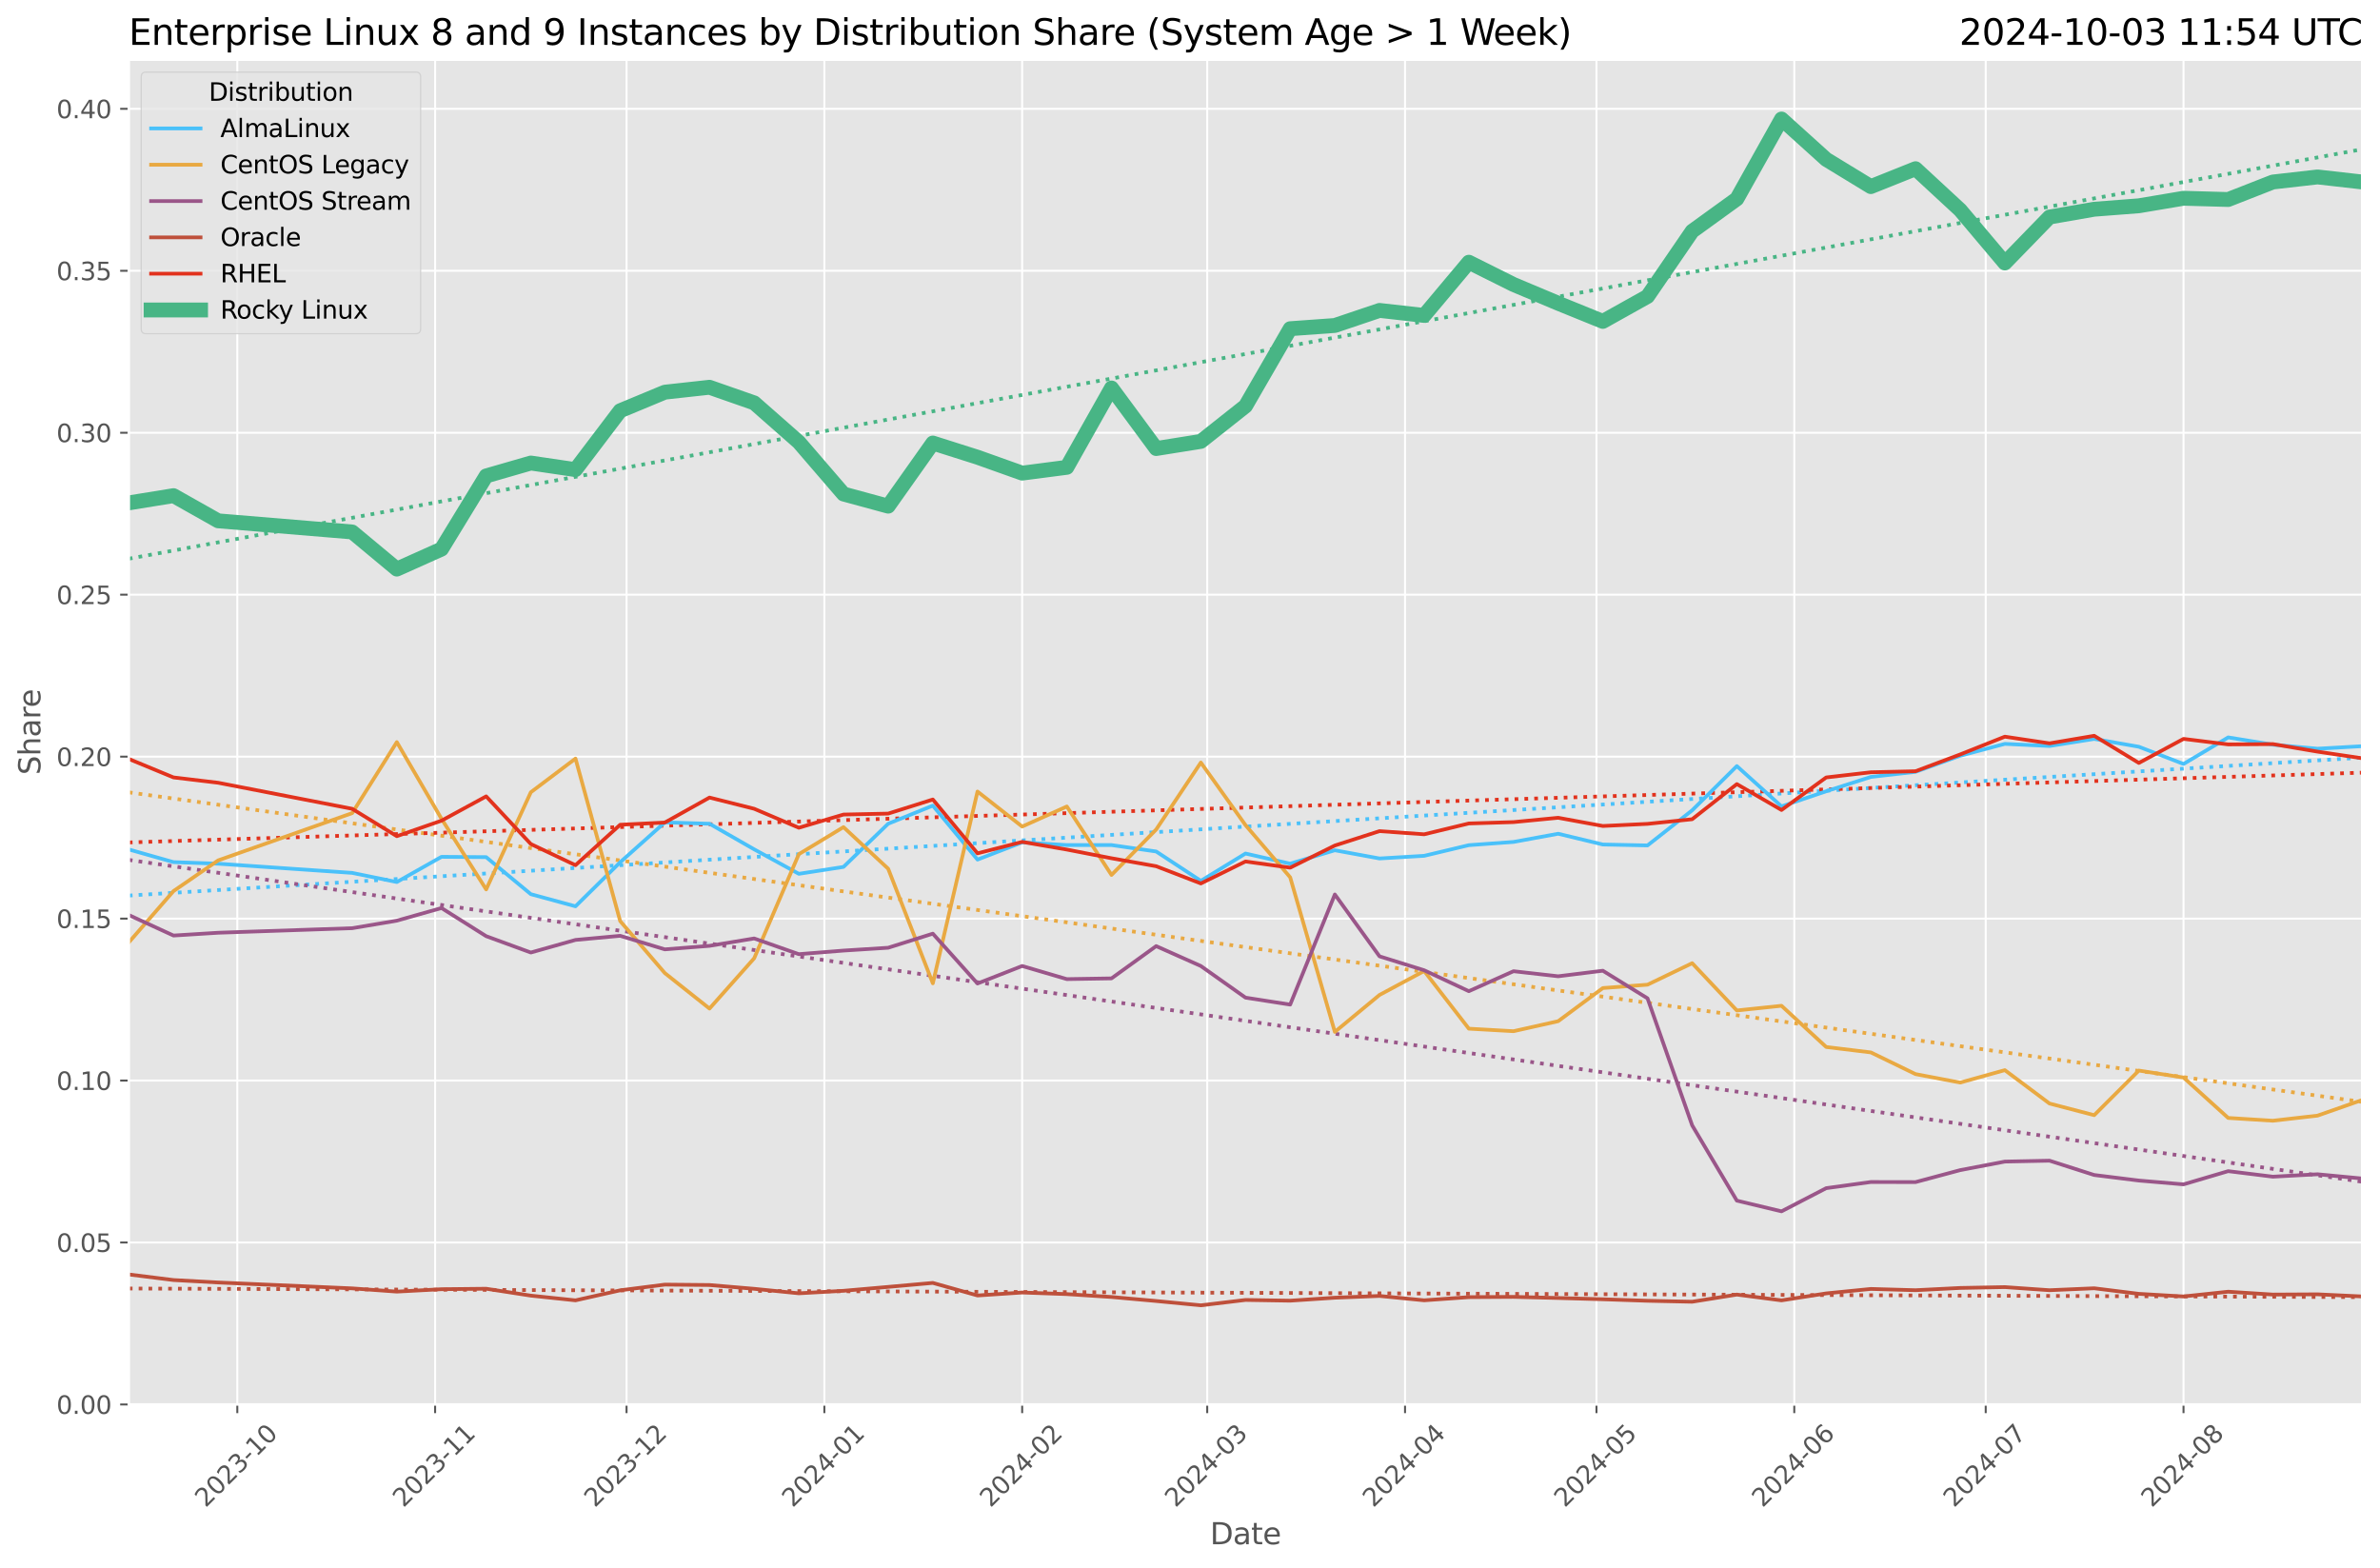 <?xml version="1.0" encoding="utf-8" standalone="no"?>
<!DOCTYPE svg PUBLIC "-//W3C//DTD SVG 1.1//EN"
  "http://www.w3.org/Graphics/SVG/1.1/DTD/svg11.dtd">
<svg xmlns:xlink="http://www.w3.org/1999/xlink" width="962.123pt" height="633.944pt" viewBox="0 0 962.123 633.944" xmlns="http://www.w3.org/2000/svg" version="1.1">
 <defs>
  <style type="text/css">*{stroke-linejoin: round; stroke-linecap: butt}</style>
 </defs>
 <g id="figure_1">
  <g id="patch_1">
   <path d="M 0 633.944 
L 962.123 633.944 
L 962.123 0 
L 0 0 
z
" style="fill: #ffffff"/>
  </g>
  <g id="axes_1">
   <g id="patch_2">
    <path d="M 52.079 567.742 
L 954.923 567.742 
L 954.923 24.142 
L 52.079 24.142 
z
" style="fill: #e5e5e5"/>
   </g>
   <g id="matplotlib.axis_1">
    <g id="xtick_1">
     <g id="line2d_1">
      <path d="M 95.932 567.742 
L 95.932 24.142 
" clip-path="url(#pb5be090062)" style="fill: none; stroke: #ffffff; stroke-width: 0.8; stroke-linecap: square"/>
     </g>
     <g id="line2d_2">
      <defs>
       <path id="m3aa6ec504c" d="M 0 0 
L 0 3.5 
" style="stroke: #555555; stroke-width: 0.8"/>
      </defs>
      <g>
       <use xlink:href="#m3aa6ec504c" x="95.932" y="567.742" style="fill: #555555; stroke: #555555; stroke-width: 0.8"/>
      </g>
     </g>
     <g id="text_1">
      <!-- 2023-10 -->
      <g style="fill: #555555" transform="translate(83.111 609.66)rotate(-45)scale(0.1 -0.1)">
       <defs>
        <path id="DejaVuSans-32" d="M 1228 531 
L 3431 531 
L 3431 0 
L 469 0 
L 469 531 
Q 828 903 1448 1529 
Q 2069 2156 2228 2338 
Q 2531 2678 2651 2914 
Q 2772 3150 2772 3378 
Q 2772 3750 2511 3984 
Q 2250 4219 1831 4219 
Q 1534 4219 1204 4116 
Q 875 4013 500 3803 
L 500 4441 
Q 881 4594 1212 4672 
Q 1544 4750 1819 4750 
Q 2544 4750 2975 4387 
Q 3406 4025 3406 3419 
Q 3406 3131 3298 2873 
Q 3191 2616 2906 2266 
Q 2828 2175 2409 1742 
Q 1991 1309 1228 531 
z
" transform="scale(0.016)"/>
        <path id="DejaVuSans-30" d="M 2034 4250 
Q 1547 4250 1301 3770 
Q 1056 3291 1056 2328 
Q 1056 1369 1301 889 
Q 1547 409 2034 409 
Q 2525 409 2770 889 
Q 3016 1369 3016 2328 
Q 3016 3291 2770 3770 
Q 2525 4250 2034 4250 
z
M 2034 4750 
Q 2819 4750 3233 4129 
Q 3647 3509 3647 2328 
Q 3647 1150 3233 529 
Q 2819 -91 2034 -91 
Q 1250 -91 836 529 
Q 422 1150 422 2328 
Q 422 3509 836 4129 
Q 1250 4750 2034 4750 
z
" transform="scale(0.016)"/>
        <path id="DejaVuSans-33" d="M 2597 2516 
Q 3050 2419 3304 2112 
Q 3559 1806 3559 1356 
Q 3559 666 3084 287 
Q 2609 -91 1734 -91 
Q 1441 -91 1130 -33 
Q 819 25 488 141 
L 488 750 
Q 750 597 1062 519 
Q 1375 441 1716 441 
Q 2309 441 2620 675 
Q 2931 909 2931 1356 
Q 2931 1769 2642 2001 
Q 2353 2234 1838 2234 
L 1294 2234 
L 1294 2753 
L 1863 2753 
Q 2328 2753 2575 2939 
Q 2822 3125 2822 3475 
Q 2822 3834 2567 4026 
Q 2313 4219 1838 4219 
Q 1578 4219 1281 4162 
Q 984 4106 628 3988 
L 628 4550 
Q 988 4650 1302 4700 
Q 1616 4750 1894 4750 
Q 2613 4750 3031 4423 
Q 3450 4097 3450 3541 
Q 3450 3153 3228 2886 
Q 3006 2619 2597 2516 
z
" transform="scale(0.016)"/>
        <path id="DejaVuSans-2d" d="M 313 2009 
L 1997 2009 
L 1997 1497 
L 313 1497 
L 313 2009 
z
" transform="scale(0.016)"/>
        <path id="DejaVuSans-31" d="M 794 531 
L 1825 531 
L 1825 4091 
L 703 3866 
L 703 4441 
L 1819 4666 
L 2450 4666 
L 2450 531 
L 3481 531 
L 3481 0 
L 794 0 
L 794 531 
z
" transform="scale(0.016)"/>
       </defs>
       <use xlink:href="#DejaVuSans-32"/>
       <use xlink:href="#DejaVuSans-30" x="63.623"/>
       <use xlink:href="#DejaVuSans-32" x="127.246"/>
       <use xlink:href="#DejaVuSans-33" x="190.869"/>
       <use xlink:href="#DejaVuSans-2d" x="254.492"/>
       <use xlink:href="#DejaVuSans-31" x="290.576"/>
       <use xlink:href="#DejaVuSans-30" x="354.199"/>
      </g>
     </g>
    </g>
    <g id="xtick_2">
     <g id="line2d_3">
      <path d="M 175.898 567.742 
L 175.898 24.142 
" clip-path="url(#pb5be090062)" style="fill: none; stroke: #ffffff; stroke-width: 0.8; stroke-linecap: square"/>
     </g>
     <g id="line2d_4">
      <g>
       <use xlink:href="#m3aa6ec504c" x="175.898" y="567.742" style="fill: #555555; stroke: #555555; stroke-width: 0.8"/>
      </g>
     </g>
     <g id="text_2">
      <!-- 2023-11 -->
      <g style="fill: #555555" transform="translate(163.077 609.66)rotate(-45)scale(0.1 -0.1)">
       <use xlink:href="#DejaVuSans-32"/>
       <use xlink:href="#DejaVuSans-30" x="63.623"/>
       <use xlink:href="#DejaVuSans-32" x="127.246"/>
       <use xlink:href="#DejaVuSans-33" x="190.869"/>
       <use xlink:href="#DejaVuSans-2d" x="254.492"/>
       <use xlink:href="#DejaVuSans-31" x="290.576"/>
       <use xlink:href="#DejaVuSans-31" x="354.199"/>
      </g>
     </g>
    </g>
    <g id="xtick_3">
     <g id="line2d_5">
      <path d="M 253.285 567.742 
L 253.285 24.142 
" clip-path="url(#pb5be090062)" style="fill: none; stroke: #ffffff; stroke-width: 0.8; stroke-linecap: square"/>
     </g>
     <g id="line2d_6">
      <g>
       <use xlink:href="#m3aa6ec504c" x="253.285" y="567.742" style="fill: #555555; stroke: #555555; stroke-width: 0.8"/>
      </g>
     </g>
     <g id="text_3">
      <!-- 2023-12 -->
      <g style="fill: #555555" transform="translate(240.463 609.66)rotate(-45)scale(0.1 -0.1)">
       <use xlink:href="#DejaVuSans-32"/>
       <use xlink:href="#DejaVuSans-30" x="63.623"/>
       <use xlink:href="#DejaVuSans-32" x="127.246"/>
       <use xlink:href="#DejaVuSans-33" x="190.869"/>
       <use xlink:href="#DejaVuSans-2d" x="254.492"/>
       <use xlink:href="#DejaVuSans-31" x="290.576"/>
       <use xlink:href="#DejaVuSans-32" x="354.199"/>
      </g>
     </g>
    </g>
    <g id="xtick_4">
     <g id="line2d_7">
      <path d="M 333.251 567.742 
L 333.251 24.142 
" clip-path="url(#pb5be090062)" style="fill: none; stroke: #ffffff; stroke-width: 0.8; stroke-linecap: square"/>
     </g>
     <g id="line2d_8">
      <g>
       <use xlink:href="#m3aa6ec504c" x="333.251" y="567.742" style="fill: #555555; stroke: #555555; stroke-width: 0.8"/>
      </g>
     </g>
     <g id="text_4">
      <!-- 2024-01 -->
      <g style="fill: #555555" transform="translate(320.43 609.66)rotate(-45)scale(0.1 -0.1)">
       <defs>
        <path id="DejaVuSans-34" d="M 2419 4116 
L 825 1625 
L 2419 1625 
L 2419 4116 
z
M 2253 4666 
L 3047 4666 
L 3047 1625 
L 3713 1625 
L 3713 1100 
L 3047 1100 
L 3047 0 
L 2419 0 
L 2419 1100 
L 313 1100 
L 313 1709 
L 2253 4666 
z
" transform="scale(0.016)"/>
       </defs>
       <use xlink:href="#DejaVuSans-32"/>
       <use xlink:href="#DejaVuSans-30" x="63.623"/>
       <use xlink:href="#DejaVuSans-32" x="127.246"/>
       <use xlink:href="#DejaVuSans-34" x="190.869"/>
       <use xlink:href="#DejaVuSans-2d" x="254.492"/>
       <use xlink:href="#DejaVuSans-30" x="290.576"/>
       <use xlink:href="#DejaVuSans-31" x="354.199"/>
      </g>
     </g>
    </g>
    <g id="xtick_5">
     <g id="line2d_9">
      <path d="M 413.217 567.742 
L 413.217 24.142 
" clip-path="url(#pb5be090062)" style="fill: none; stroke: #ffffff; stroke-width: 0.8; stroke-linecap: square"/>
     </g>
     <g id="line2d_10">
      <g>
       <use xlink:href="#m3aa6ec504c" x="413.217" y="567.742" style="fill: #555555; stroke: #555555; stroke-width: 0.8"/>
      </g>
     </g>
     <g id="text_5">
      <!-- 2024-02 -->
      <g style="fill: #555555" transform="translate(400.396 609.66)rotate(-45)scale(0.1 -0.1)">
       <use xlink:href="#DejaVuSans-32"/>
       <use xlink:href="#DejaVuSans-30" x="63.623"/>
       <use xlink:href="#DejaVuSans-32" x="127.246"/>
       <use xlink:href="#DejaVuSans-34" x="190.869"/>
       <use xlink:href="#DejaVuSans-2d" x="254.492"/>
       <use xlink:href="#DejaVuSans-30" x="290.576"/>
       <use xlink:href="#DejaVuSans-32" x="354.199"/>
      </g>
     </g>
    </g>
    <g id="xtick_6">
     <g id="line2d_11">
      <path d="M 488.024 567.742 
L 488.024 24.142 
" clip-path="url(#pb5be090062)" style="fill: none; stroke: #ffffff; stroke-width: 0.8; stroke-linecap: square"/>
     </g>
     <g id="line2d_12">
      <g>
       <use xlink:href="#m3aa6ec504c" x="488.024" y="567.742" style="fill: #555555; stroke: #555555; stroke-width: 0.8"/>
      </g>
     </g>
     <g id="text_6">
      <!-- 2024-03 -->
      <g style="fill: #555555" transform="translate(475.203 609.66)rotate(-45)scale(0.1 -0.1)">
       <use xlink:href="#DejaVuSans-32"/>
       <use xlink:href="#DejaVuSans-30" x="63.623"/>
       <use xlink:href="#DejaVuSans-32" x="127.246"/>
       <use xlink:href="#DejaVuSans-34" x="190.869"/>
       <use xlink:href="#DejaVuSans-2d" x="254.492"/>
       <use xlink:href="#DejaVuSans-30" x="290.576"/>
       <use xlink:href="#DejaVuSans-33" x="354.199"/>
      </g>
     </g>
    </g>
    <g id="xtick_7">
     <g id="line2d_13">
      <path d="M 567.99 567.742 
L 567.99 24.142 
" clip-path="url(#pb5be090062)" style="fill: none; stroke: #ffffff; stroke-width: 0.8; stroke-linecap: square"/>
     </g>
     <g id="line2d_14">
      <g>
       <use xlink:href="#m3aa6ec504c" x="567.99" y="567.742" style="fill: #555555; stroke: #555555; stroke-width: 0.8"/>
      </g>
     </g>
     <g id="text_7">
      <!-- 2024-04 -->
      <g style="fill: #555555" transform="translate(555.169 609.66)rotate(-45)scale(0.1 -0.1)">
       <use xlink:href="#DejaVuSans-32"/>
       <use xlink:href="#DejaVuSans-30" x="63.623"/>
       <use xlink:href="#DejaVuSans-32" x="127.246"/>
       <use xlink:href="#DejaVuSans-34" x="190.869"/>
       <use xlink:href="#DejaVuSans-2d" x="254.492"/>
       <use xlink:href="#DejaVuSans-30" x="290.576"/>
       <use xlink:href="#DejaVuSans-34" x="354.199"/>
      </g>
     </g>
    </g>
    <g id="xtick_8">
     <g id="line2d_15">
      <path d="M 645.377 567.742 
L 645.377 24.142 
" clip-path="url(#pb5be090062)" style="fill: none; stroke: #ffffff; stroke-width: 0.8; stroke-linecap: square"/>
     </g>
     <g id="line2d_16">
      <g>
       <use xlink:href="#m3aa6ec504c" x="645.377" y="567.742" style="fill: #555555; stroke: #555555; stroke-width: 0.8"/>
      </g>
     </g>
     <g id="text_8">
      <!-- 2024-05 -->
      <g style="fill: #555555" transform="translate(632.556 609.66)rotate(-45)scale(0.1 -0.1)">
       <defs>
        <path id="DejaVuSans-35" d="M 691 4666 
L 3169 4666 
L 3169 4134 
L 1269 4134 
L 1269 2991 
Q 1406 3038 1543 3061 
Q 1681 3084 1819 3084 
Q 2600 3084 3056 2656 
Q 3513 2228 3513 1497 
Q 3513 744 3044 326 
Q 2575 -91 1722 -91 
Q 1428 -91 1123 -41 
Q 819 9 494 109 
L 494 744 
Q 775 591 1075 516 
Q 1375 441 1709 441 
Q 2250 441 2565 725 
Q 2881 1009 2881 1497 
Q 2881 1984 2565 2268 
Q 2250 2553 1709 2553 
Q 1456 2553 1204 2497 
Q 953 2441 691 2322 
L 691 4666 
z
" transform="scale(0.016)"/>
       </defs>
       <use xlink:href="#DejaVuSans-32"/>
       <use xlink:href="#DejaVuSans-30" x="63.623"/>
       <use xlink:href="#DejaVuSans-32" x="127.246"/>
       <use xlink:href="#DejaVuSans-34" x="190.869"/>
       <use xlink:href="#DejaVuSans-2d" x="254.492"/>
       <use xlink:href="#DejaVuSans-30" x="290.576"/>
       <use xlink:href="#DejaVuSans-35" x="354.199"/>
      </g>
     </g>
    </g>
    <g id="xtick_9">
     <g id="line2d_17">
      <path d="M 725.343 567.742 
L 725.343 24.142 
" clip-path="url(#pb5be090062)" style="fill: none; stroke: #ffffff; stroke-width: 0.8; stroke-linecap: square"/>
     </g>
     <g id="line2d_18">
      <g>
       <use xlink:href="#m3aa6ec504c" x="725.343" y="567.742" style="fill: #555555; stroke: #555555; stroke-width: 0.8"/>
      </g>
     </g>
     <g id="text_9">
      <!-- 2024-06 -->
      <g style="fill: #555555" transform="translate(712.522 609.66)rotate(-45)scale(0.1 -0.1)">
       <defs>
        <path id="DejaVuSans-36" d="M 2113 2584 
Q 1688 2584 1439 2293 
Q 1191 2003 1191 1497 
Q 1191 994 1439 701 
Q 1688 409 2113 409 
Q 2538 409 2786 701 
Q 3034 994 3034 1497 
Q 3034 2003 2786 2293 
Q 2538 2584 2113 2584 
z
M 3366 4563 
L 3366 3988 
Q 3128 4100 2886 4159 
Q 2644 4219 2406 4219 
Q 1781 4219 1451 3797 
Q 1122 3375 1075 2522 
Q 1259 2794 1537 2939 
Q 1816 3084 2150 3084 
Q 2853 3084 3261 2657 
Q 3669 2231 3669 1497 
Q 3669 778 3244 343 
Q 2819 -91 2113 -91 
Q 1303 -91 875 529 
Q 447 1150 447 2328 
Q 447 3434 972 4092 
Q 1497 4750 2381 4750 
Q 2619 4750 2861 4703 
Q 3103 4656 3366 4563 
z
" transform="scale(0.016)"/>
       </defs>
       <use xlink:href="#DejaVuSans-32"/>
       <use xlink:href="#DejaVuSans-30" x="63.623"/>
       <use xlink:href="#DejaVuSans-32" x="127.246"/>
       <use xlink:href="#DejaVuSans-34" x="190.869"/>
       <use xlink:href="#DejaVuSans-2d" x="254.492"/>
       <use xlink:href="#DejaVuSans-30" x="290.576"/>
       <use xlink:href="#DejaVuSans-36" x="354.199"/>
      </g>
     </g>
    </g>
    <g id="xtick_10">
     <g id="line2d_19">
      <path d="M 802.73 567.742 
L 802.73 24.142 
" clip-path="url(#pb5be090062)" style="fill: none; stroke: #ffffff; stroke-width: 0.8; stroke-linecap: square"/>
     </g>
     <g id="line2d_20">
      <g>
       <use xlink:href="#m3aa6ec504c" x="802.73" y="567.742" style="fill: #555555; stroke: #555555; stroke-width: 0.8"/>
      </g>
     </g>
     <g id="text_10">
      <!-- 2024-07 -->
      <g style="fill: #555555" transform="translate(789.908 609.66)rotate(-45)scale(0.1 -0.1)">
       <defs>
        <path id="DejaVuSans-37" d="M 525 4666 
L 3525 4666 
L 3525 4397 
L 1831 0 
L 1172 0 
L 2766 4134 
L 525 4134 
L 525 4666 
z
" transform="scale(0.016)"/>
       </defs>
       <use xlink:href="#DejaVuSans-32"/>
       <use xlink:href="#DejaVuSans-30" x="63.623"/>
       <use xlink:href="#DejaVuSans-32" x="127.246"/>
       <use xlink:href="#DejaVuSans-34" x="190.869"/>
       <use xlink:href="#DejaVuSans-2d" x="254.492"/>
       <use xlink:href="#DejaVuSans-30" x="290.576"/>
       <use xlink:href="#DejaVuSans-37" x="354.199"/>
      </g>
     </g>
    </g>
    <g id="xtick_11">
     <g id="line2d_21">
      <path d="M 882.696 567.742 
L 882.696 24.142 
" clip-path="url(#pb5be090062)" style="fill: none; stroke: #ffffff; stroke-width: 0.8; stroke-linecap: square"/>
     </g>
     <g id="line2d_22">
      <g>
       <use xlink:href="#m3aa6ec504c" x="882.696" y="567.742" style="fill: #555555; stroke: #555555; stroke-width: 0.8"/>
      </g>
     </g>
     <g id="text_11">
      <!-- 2024-08 -->
      <g style="fill: #555555" transform="translate(869.875 609.66)rotate(-45)scale(0.1 -0.1)">
       <defs>
        <path id="DejaVuSans-38" d="M 2034 2216 
Q 1584 2216 1326 1975 
Q 1069 1734 1069 1313 
Q 1069 891 1326 650 
Q 1584 409 2034 409 
Q 2484 409 2743 651 
Q 3003 894 3003 1313 
Q 3003 1734 2745 1975 
Q 2488 2216 2034 2216 
z
M 1403 2484 
Q 997 2584 770 2862 
Q 544 3141 544 3541 
Q 544 4100 942 4425 
Q 1341 4750 2034 4750 
Q 2731 4750 3128 4425 
Q 3525 4100 3525 3541 
Q 3525 3141 3298 2862 
Q 3072 2584 2669 2484 
Q 3125 2378 3379 2068 
Q 3634 1759 3634 1313 
Q 3634 634 3220 271 
Q 2806 -91 2034 -91 
Q 1263 -91 848 271 
Q 434 634 434 1313 
Q 434 1759 690 2068 
Q 947 2378 1403 2484 
z
M 1172 3481 
Q 1172 3119 1398 2916 
Q 1625 2713 2034 2713 
Q 2441 2713 2670 2916 
Q 2900 3119 2900 3481 
Q 2900 3844 2670 4047 
Q 2441 4250 2034 4250 
Q 1625 4250 1398 4047 
Q 1172 3844 1172 3481 
z
" transform="scale(0.016)"/>
       </defs>
       <use xlink:href="#DejaVuSans-32"/>
       <use xlink:href="#DejaVuSans-30" x="63.623"/>
       <use xlink:href="#DejaVuSans-32" x="127.246"/>
       <use xlink:href="#DejaVuSans-34" x="190.869"/>
       <use xlink:href="#DejaVuSans-2d" x="254.492"/>
       <use xlink:href="#DejaVuSans-30" x="290.576"/>
       <use xlink:href="#DejaVuSans-38" x="354.199"/>
      </g>
     </g>
    </g>
    <g id="text_12">
     <!-- Date -->
     <g style="fill: #555555" transform="translate(489.16 624.248)scale(0.12 -0.12)">
      <defs>
       <path id="DejaVuSans-44" d="M 1259 4147 
L 1259 519 
L 2022 519 
Q 2988 519 3436 956 
Q 3884 1394 3884 2338 
Q 3884 3275 3436 3711 
Q 2988 4147 2022 4147 
L 1259 4147 
z
M 628 4666 
L 1925 4666 
Q 3281 4666 3915 4102 
Q 4550 3538 4550 2338 
Q 4550 1131 3912 565 
Q 3275 0 1925 0 
L 628 0 
L 628 4666 
z
" transform="scale(0.016)"/>
       <path id="DejaVuSans-61" d="M 2194 1759 
Q 1497 1759 1228 1600 
Q 959 1441 959 1056 
Q 959 750 1161 570 
Q 1363 391 1709 391 
Q 2188 391 2477 730 
Q 2766 1069 2766 1631 
L 2766 1759 
L 2194 1759 
z
M 3341 1997 
L 3341 0 
L 2766 0 
L 2766 531 
Q 2569 213 2275 61 
Q 1981 -91 1556 -91 
Q 1019 -91 701 211 
Q 384 513 384 1019 
Q 384 1609 779 1909 
Q 1175 2209 1959 2209 
L 2766 2209 
L 2766 2266 
Q 2766 2663 2505 2880 
Q 2244 3097 1772 3097 
Q 1472 3097 1187 3025 
Q 903 2953 641 2809 
L 641 3341 
Q 956 3463 1253 3523 
Q 1550 3584 1831 3584 
Q 2591 3584 2966 3190 
Q 3341 2797 3341 1997 
z
" transform="scale(0.016)"/>
       <path id="DejaVuSans-74" d="M 1172 4494 
L 1172 3500 
L 2356 3500 
L 2356 3053 
L 1172 3053 
L 1172 1153 
Q 1172 725 1289 603 
Q 1406 481 1766 481 
L 2356 481 
L 2356 0 
L 1766 0 
Q 1100 0 847 248 
Q 594 497 594 1153 
L 594 3053 
L 172 3053 
L 172 3500 
L 594 3500 
L 594 4494 
L 1172 4494 
z
" transform="scale(0.016)"/>
       <path id="DejaVuSans-65" d="M 3597 1894 
L 3597 1613 
L 953 1613 
Q 991 1019 1311 708 
Q 1631 397 2203 397 
Q 2534 397 2845 478 
Q 3156 559 3463 722 
L 3463 178 
Q 3153 47 2828 -22 
Q 2503 -91 2169 -91 
Q 1331 -91 842 396 
Q 353 884 353 1716 
Q 353 2575 817 3079 
Q 1281 3584 2069 3584 
Q 2775 3584 3186 3129 
Q 3597 2675 3597 1894 
z
M 3022 2063 
Q 3016 2534 2758 2815 
Q 2500 3097 2075 3097 
Q 1594 3097 1305 2825 
Q 1016 2553 972 2059 
L 3022 2063 
z
" transform="scale(0.016)"/>
      </defs>
      <use xlink:href="#DejaVuSans-44"/>
      <use xlink:href="#DejaVuSans-61" x="77.002"/>
      <use xlink:href="#DejaVuSans-74" x="138.281"/>
      <use xlink:href="#DejaVuSans-65" x="177.49"/>
     </g>
    </g>
   </g>
   <g id="matplotlib.axis_2">
    <g id="ytick_1">
     <g id="line2d_23">
      <path d="M 52.079 567.742 
L 954.923 567.742 
" clip-path="url(#pb5be090062)" style="fill: none; stroke: #ffffff; stroke-width: 0.8; stroke-linecap: square"/>
     </g>
     <g id="line2d_24">
      <defs>
       <path id="mbed030d90b" d="M 0 0 
L -3.5 0 
" style="stroke: #555555; stroke-width: 0.8"/>
      </defs>
      <g>
       <use xlink:href="#mbed030d90b" x="52.079" y="567.742" style="fill: #555555; stroke: #555555; stroke-width: 0.8"/>
      </g>
     </g>
     <g id="text_13">
      <!-- 0.00 -->
      <g style="fill: #555555" transform="translate(22.814 571.541)scale(0.1 -0.1)">
       <defs>
        <path id="DejaVuSans-2e" d="M 684 794 
L 1344 794 
L 1344 0 
L 684 0 
L 684 794 
z
" transform="scale(0.016)"/>
       </defs>
       <use xlink:href="#DejaVuSans-30"/>
       <use xlink:href="#DejaVuSans-2e" x="63.623"/>
       <use xlink:href="#DejaVuSans-30" x="95.41"/>
       <use xlink:href="#DejaVuSans-30" x="159.033"/>
      </g>
     </g>
    </g>
    <g id="ytick_2">
     <g id="line2d_25">
      <path d="M 52.079 502.273 
L 954.923 502.273 
" clip-path="url(#pb5be090062)" style="fill: none; stroke: #ffffff; stroke-width: 0.8; stroke-linecap: square"/>
     </g>
     <g id="line2d_26">
      <g>
       <use xlink:href="#mbed030d90b" x="52.079" y="502.273" style="fill: #555555; stroke: #555555; stroke-width: 0.8"/>
      </g>
     </g>
     <g id="text_14">
      <!-- 0.05 -->
      <g style="fill: #555555" transform="translate(22.814 506.072)scale(0.1 -0.1)">
       <use xlink:href="#DejaVuSans-30"/>
       <use xlink:href="#DejaVuSans-2e" x="63.623"/>
       <use xlink:href="#DejaVuSans-30" x="95.41"/>
       <use xlink:href="#DejaVuSans-35" x="159.033"/>
      </g>
     </g>
    </g>
    <g id="ytick_3">
     <g id="line2d_27">
      <path d="M 52.079 436.805 
L 954.923 436.805 
" clip-path="url(#pb5be090062)" style="fill: none; stroke: #ffffff; stroke-width: 0.8; stroke-linecap: square"/>
     </g>
     <g id="line2d_28">
      <g>
       <use xlink:href="#mbed030d90b" x="52.079" y="436.805" style="fill: #555555; stroke: #555555; stroke-width: 0.8"/>
      </g>
     </g>
     <g id="text_15">
      <!-- 0.10 -->
      <g style="fill: #555555" transform="translate(22.814 440.604)scale(0.1 -0.1)">
       <use xlink:href="#DejaVuSans-30"/>
       <use xlink:href="#DejaVuSans-2e" x="63.623"/>
       <use xlink:href="#DejaVuSans-31" x="95.41"/>
       <use xlink:href="#DejaVuSans-30" x="159.033"/>
      </g>
     </g>
    </g>
    <g id="ytick_4">
     <g id="line2d_29">
      <path d="M 52.079 371.336 
L 954.923 371.336 
" clip-path="url(#pb5be090062)" style="fill: none; stroke: #ffffff; stroke-width: 0.8; stroke-linecap: square"/>
     </g>
     <g id="line2d_30">
      <g>
       <use xlink:href="#mbed030d90b" x="52.079" y="371.336" style="fill: #555555; stroke: #555555; stroke-width: 0.8"/>
      </g>
     </g>
     <g id="text_16">
      <!-- 0.15 -->
      <g style="fill: #555555" transform="translate(22.814 375.135)scale(0.1 -0.1)">
       <use xlink:href="#DejaVuSans-30"/>
       <use xlink:href="#DejaVuSans-2e" x="63.623"/>
       <use xlink:href="#DejaVuSans-31" x="95.41"/>
       <use xlink:href="#DejaVuSans-35" x="159.033"/>
      </g>
     </g>
    </g>
    <g id="ytick_5">
     <g id="line2d_31">
      <path d="M 52.079 305.867 
L 954.923 305.867 
" clip-path="url(#pb5be090062)" style="fill: none; stroke: #ffffff; stroke-width: 0.8; stroke-linecap: square"/>
     </g>
     <g id="line2d_32">
      <g>
       <use xlink:href="#mbed030d90b" x="52.079" y="305.867" style="fill: #555555; stroke: #555555; stroke-width: 0.8"/>
      </g>
     </g>
     <g id="text_17">
      <!-- 0.20 -->
      <g style="fill: #555555" transform="translate(22.814 309.667)scale(0.1 -0.1)">
       <use xlink:href="#DejaVuSans-30"/>
       <use xlink:href="#DejaVuSans-2e" x="63.623"/>
       <use xlink:href="#DejaVuSans-32" x="95.41"/>
       <use xlink:href="#DejaVuSans-30" x="159.033"/>
      </g>
     </g>
    </g>
    <g id="ytick_6">
     <g id="line2d_33">
      <path d="M 52.079 240.399 
L 954.923 240.399 
" clip-path="url(#pb5be090062)" style="fill: none; stroke: #ffffff; stroke-width: 0.8; stroke-linecap: square"/>
     </g>
     <g id="line2d_34">
      <g>
       <use xlink:href="#mbed030d90b" x="52.079" y="240.399" style="fill: #555555; stroke: #555555; stroke-width: 0.8"/>
      </g>
     </g>
     <g id="text_18">
      <!-- 0.25 -->
      <g style="fill: #555555" transform="translate(22.814 244.198)scale(0.1 -0.1)">
       <use xlink:href="#DejaVuSans-30"/>
       <use xlink:href="#DejaVuSans-2e" x="63.623"/>
       <use xlink:href="#DejaVuSans-32" x="95.41"/>
       <use xlink:href="#DejaVuSans-35" x="159.033"/>
      </g>
     </g>
    </g>
    <g id="ytick_7">
     <g id="line2d_35">
      <path d="M 52.079 174.93 
L 954.923 174.93 
" clip-path="url(#pb5be090062)" style="fill: none; stroke: #ffffff; stroke-width: 0.8; stroke-linecap: square"/>
     </g>
     <g id="line2d_36">
      <g>
       <use xlink:href="#mbed030d90b" x="52.079" y="174.93" style="fill: #555555; stroke: #555555; stroke-width: 0.8"/>
      </g>
     </g>
     <g id="text_19">
      <!-- 0.30 -->
      <g style="fill: #555555" transform="translate(22.814 178.73)scale(0.1 -0.1)">
       <use xlink:href="#DejaVuSans-30"/>
       <use xlink:href="#DejaVuSans-2e" x="63.623"/>
       <use xlink:href="#DejaVuSans-33" x="95.41"/>
       <use xlink:href="#DejaVuSans-30" x="159.033"/>
      </g>
     </g>
    </g>
    <g id="ytick_8">
     <g id="line2d_37">
      <path d="M 52.079 109.462 
L 954.923 109.462 
" clip-path="url(#pb5be090062)" style="fill: none; stroke: #ffffff; stroke-width: 0.8; stroke-linecap: square"/>
     </g>
     <g id="line2d_38">
      <g>
       <use xlink:href="#mbed030d90b" x="52.079" y="109.462" style="fill: #555555; stroke: #555555; stroke-width: 0.8"/>
      </g>
     </g>
     <g id="text_20">
      <!-- 0.35 -->
      <g style="fill: #555555" transform="translate(22.814 113.261)scale(0.1 -0.1)">
       <use xlink:href="#DejaVuSans-30"/>
       <use xlink:href="#DejaVuSans-2e" x="63.623"/>
       <use xlink:href="#DejaVuSans-33" x="95.41"/>
       <use xlink:href="#DejaVuSans-35" x="159.033"/>
      </g>
     </g>
    </g>
    <g id="ytick_9">
     <g id="line2d_39">
      <path d="M 52.079 43.993 
L 954.923 43.993 
" clip-path="url(#pb5be090062)" style="fill: none; stroke: #ffffff; stroke-width: 0.8; stroke-linecap: square"/>
     </g>
     <g id="line2d_40">
      <g>
       <use xlink:href="#mbed030d90b" x="52.079" y="43.993" style="fill: #555555; stroke: #555555; stroke-width: 0.8"/>
      </g>
     </g>
     <g id="text_21">
      <!-- 0.40 -->
      <g style="fill: #555555" transform="translate(22.814 47.792)scale(0.1 -0.1)">
       <use xlink:href="#DejaVuSans-30"/>
       <use xlink:href="#DejaVuSans-2e" x="63.623"/>
       <use xlink:href="#DejaVuSans-34" x="95.41"/>
       <use xlink:href="#DejaVuSans-30" x="159.033"/>
      </g>
     </g>
    </g>
    <g id="text_22">
     <!-- Share -->
     <g style="fill: #555555" transform="translate(16.318 313.254)rotate(-90)scale(0.12 -0.12)">
      <defs>
       <path id="DejaVuSans-53" d="M 3425 4513 
L 3425 3897 
Q 3066 4069 2747 4153 
Q 2428 4238 2131 4238 
Q 1616 4238 1336 4038 
Q 1056 3838 1056 3469 
Q 1056 3159 1242 3001 
Q 1428 2844 1947 2747 
L 2328 2669 
Q 3034 2534 3370 2195 
Q 3706 1856 3706 1288 
Q 3706 609 3251 259 
Q 2797 -91 1919 -91 
Q 1588 -91 1214 -16 
Q 841 59 441 206 
L 441 856 
Q 825 641 1194 531 
Q 1563 422 1919 422 
Q 2459 422 2753 634 
Q 3047 847 3047 1241 
Q 3047 1584 2836 1778 
Q 2625 1972 2144 2069 
L 1759 2144 
Q 1053 2284 737 2584 
Q 422 2884 422 3419 
Q 422 4038 858 4394 
Q 1294 4750 2059 4750 
Q 2388 4750 2728 4690 
Q 3069 4631 3425 4513 
z
" transform="scale(0.016)"/>
       <path id="DejaVuSans-68" d="M 3513 2113 
L 3513 0 
L 2938 0 
L 2938 2094 
Q 2938 2591 2744 2837 
Q 2550 3084 2163 3084 
Q 1697 3084 1428 2787 
Q 1159 2491 1159 1978 
L 1159 0 
L 581 0 
L 581 4863 
L 1159 4863 
L 1159 2956 
Q 1366 3272 1645 3428 
Q 1925 3584 2291 3584 
Q 2894 3584 3203 3211 
Q 3513 2838 3513 2113 
z
" transform="scale(0.016)"/>
       <path id="DejaVuSans-72" d="M 2631 2963 
Q 2534 3019 2420 3045 
Q 2306 3072 2169 3072 
Q 1681 3072 1420 2755 
Q 1159 2438 1159 1844 
L 1159 0 
L 581 0 
L 581 3500 
L 1159 3500 
L 1159 2956 
Q 1341 3275 1631 3429 
Q 1922 3584 2338 3584 
Q 2397 3584 2469 3576 
Q 2541 3569 2628 3553 
L 2631 2963 
z
" transform="scale(0.016)"/>
      </defs>
      <use xlink:href="#DejaVuSans-53"/>
      <use xlink:href="#DejaVuSans-68" x="63.477"/>
      <use xlink:href="#DejaVuSans-61" x="126.855"/>
      <use xlink:href="#DejaVuSans-72" x="188.135"/>
      <use xlink:href="#DejaVuSans-65" x="226.998"/>
     </g>
    </g>
   </g>
   <g id="line2d_41">
    <path d="M 52.079 362.018 
L 61.199 361.455 
L 70.319 360.892 
L 79.438 360.329 
L 88.558 359.766 
L 97.678 359.202 
L 106.797 358.639 
L 115.917 358.076 
L 125.036 357.513 
L 134.156 356.95 
L 143.276 356.386 
L 152.395 355.823 
L 161.515 355.26 
L 170.635 354.697 
L 179.754 354.134 
L 188.874 353.571 
L 197.994 353.007 
L 207.113 352.444 
L 216.233 351.881 
L 225.352 351.318 
L 234.472 350.755 
L 243.592 350.191 
L 252.711 349.628 
L 261.831 349.065 
L 270.951 348.502 
L 280.07 347.939 
L 289.19 347.375 
L 298.31 346.812 
L 307.429 346.249 
L 316.549 345.686 
L 325.668 345.123 
L 334.788 344.56 
L 343.908 343.996 
L 353.027 343.433 
L 362.147 342.87 
L 371.267 342.307 
L 380.386 341.744 
L 389.506 341.18 
L 398.626 340.617 
L 407.745 340.054 
L 416.865 339.491 
L 425.984 338.928 
L 435.104 338.364 
L 444.224 337.801 
L 453.343 337.238 
L 462.463 336.675 
L 471.583 336.112 
L 480.702 335.549 
L 489.822 334.985 
L 498.942 334.422 
L 508.061 333.859 
L 517.181 333.296 
L 526.3 332.733 
L 535.42 332.169 
L 544.54 331.606 
L 553.659 331.043 
L 562.779 330.48 
L 571.899 329.917 
L 581.018 329.353 
L 590.138 328.79 
L 599.258 328.227 
L 608.377 327.664 
L 617.497 327.101 
L 626.616 326.538 
L 635.736 325.974 
L 644.856 325.411 
L 653.975 324.848 
L 663.095 324.285 
L 672.215 323.722 
L 681.334 323.158 
L 690.454 322.595 
L 699.574 322.032 
L 708.693 321.469 
L 717.813 320.906 
L 726.932 320.342 
L 736.052 319.779 
L 745.172 319.216 
L 754.291 318.653 
L 763.411 318.09 
L 772.531 317.526 
L 781.65 316.963 
L 790.77 316.4 
L 799.89 315.837 
L 809.009 315.274 
L 818.129 314.711 
L 827.248 314.147 
L 836.368 313.584 
L 845.488 313.021 
L 854.607 312.458 
L 863.727 311.895 
L 872.847 311.331 
L 881.966 310.768 
L 891.086 310.205 
L 900.206 309.642 
L 909.325 309.079 
L 918.445 308.515 
L 927.564 307.952 
L 936.684 307.389 
L 945.804 306.826 
L 954.923 306.263 
" clip-path="url(#pb5be090062)" style="fill: none; stroke-dasharray: 1.5,2.475; stroke-dashoffset: 0; stroke: #4ac1fa; stroke-width: 1.5"/>
   </g>
   <g id="line2d_42">
    <path d="M 52.079 320.298 
L 61.199 321.562 
L 70.319 322.826 
L 79.438 324.09 
L 88.558 325.354 
L 97.678 326.617 
L 106.797 327.881 
L 115.917 329.145 
L 125.036 330.409 
L 134.156 331.673 
L 143.276 332.937 
L 152.395 334.201 
L 161.515 335.465 
L 170.635 336.729 
L 179.754 337.993 
L 188.874 339.256 
L 197.994 340.52 
L 207.113 341.784 
L 216.233 343.048 
L 225.352 344.312 
L 234.472 345.576 
L 243.592 346.84 
L 252.711 348.104 
L 261.831 349.368 
L 270.951 350.631 
L 280.07 351.895 
L 289.19 353.159 
L 298.31 354.423 
L 307.429 355.687 
L 316.549 356.951 
L 325.668 358.215 
L 334.788 359.479 
L 343.908 360.743 
L 353.027 362.007 
L 362.147 363.27 
L 371.267 364.534 
L 380.386 365.798 
L 389.506 367.062 
L 398.626 368.326 
L 407.745 369.59 
L 416.865 370.854 
L 425.984 372.118 
L 435.104 373.382 
L 444.224 374.646 
L 453.343 375.909 
L 462.463 377.173 
L 471.583 378.437 
L 480.702 379.701 
L 489.822 380.965 
L 498.942 382.229 
L 508.061 383.493 
L 517.181 384.757 
L 526.3 386.021 
L 535.42 387.285 
L 544.54 388.548 
L 553.659 389.812 
L 562.779 391.076 
L 571.899 392.34 
L 581.018 393.604 
L 590.138 394.868 
L 599.258 396.132 
L 608.377 397.396 
L 617.497 398.66 
L 626.616 399.924 
L 635.736 401.187 
L 644.856 402.451 
L 653.975 403.715 
L 663.095 404.979 
L 672.215 406.243 
L 681.334 407.507 
L 690.454 408.771 
L 699.574 410.035 
L 708.693 411.299 
L 717.813 412.562 
L 726.932 413.826 
L 736.052 415.09 
L 745.172 416.354 
L 754.291 417.618 
L 763.411 418.882 
L 772.531 420.146 
L 781.65 421.41 
L 790.77 422.674 
L 799.89 423.938 
L 809.009 425.201 
L 818.129 426.465 
L 827.248 427.729 
L 836.368 428.993 
L 845.488 430.257 
L 854.607 431.521 
L 863.727 432.785 
L 872.847 434.049 
L 881.966 435.313 
L 891.086 436.577 
L 900.206 437.84 
L 909.325 439.104 
L 918.445 440.368 
L 927.564 441.632 
L 936.684 442.896 
L 945.804 444.16 
L 954.923 445.424 
" clip-path="url(#pb5be090062)" style="fill: none; stroke-dasharray: 1.5,2.475; stroke-dashoffset: 0; stroke: #e9a942; stroke-width: 1.5"/>
   </g>
   <g id="line2d_43">
    <path d="M 52.079 347.605 
L 61.199 348.919 
L 70.319 350.234 
L 79.438 351.548 
L 88.558 352.862 
L 97.678 354.176 
L 106.797 355.49 
L 115.917 356.804 
L 125.036 358.119 
L 134.156 359.433 
L 143.276 360.747 
L 152.395 362.061 
L 161.515 363.375 
L 170.635 364.689 
L 179.754 366.004 
L 188.874 367.318 
L 197.994 368.632 
L 207.113 369.946 
L 216.233 371.26 
L 225.352 372.574 
L 234.472 373.888 
L 243.592 375.203 
L 252.711 376.517 
L 261.831 377.831 
L 270.951 379.145 
L 280.07 380.459 
L 289.19 381.773 
L 298.31 383.088 
L 307.429 384.402 
L 316.549 385.716 
L 325.668 387.03 
L 334.788 388.344 
L 343.908 389.658 
L 353.027 390.973 
L 362.147 392.287 
L 371.267 393.601 
L 380.386 394.915 
L 389.506 396.229 
L 398.626 397.543 
L 407.745 398.858 
L 416.865 400.172 
L 425.984 401.486 
L 435.104 402.8 
L 444.224 404.114 
L 453.343 405.428 
L 462.463 406.743 
L 471.583 408.057 
L 480.702 409.371 
L 489.822 410.685 
L 498.942 411.999 
L 508.061 413.313 
L 517.181 414.628 
L 526.3 415.942 
L 535.42 417.256 
L 544.54 418.57 
L 553.659 419.884 
L 562.779 421.198 
L 571.899 422.512 
L 581.018 423.827 
L 590.138 425.141 
L 599.258 426.455 
L 608.377 427.769 
L 617.497 429.083 
L 626.616 430.397 
L 635.736 431.712 
L 644.856 433.026 
L 653.975 434.34 
L 663.095 435.654 
L 672.215 436.968 
L 681.334 438.282 
L 690.454 439.597 
L 699.574 440.911 
L 708.693 442.225 
L 717.813 443.539 
L 726.932 444.853 
L 736.052 446.167 
L 745.172 447.482 
L 754.291 448.796 
L 763.411 450.11 
L 772.531 451.424 
L 781.65 452.738 
L 790.77 454.052 
L 799.89 455.367 
L 809.009 456.681 
L 818.129 457.995 
L 827.248 459.309 
L 836.368 460.623 
L 845.488 461.937 
L 854.607 463.252 
L 863.727 464.566 
L 872.847 465.88 
L 881.966 467.194 
L 891.086 468.508 
L 900.206 469.822 
L 909.325 471.136 
L 918.445 472.451 
L 927.564 473.765 
L 936.684 475.079 
L 945.804 476.393 
L 954.923 477.707 
" clip-path="url(#pb5be090062)" style="fill: none; stroke-dasharray: 1.5,2.475; stroke-dashoffset: 0; stroke: #9a5689; stroke-width: 1.5"/>
   </g>
   <g id="line2d_44">
    <path d="M 52.079 520.867 
L 61.199 520.902 
L 70.319 520.937 
L 79.438 520.972 
L 88.558 521.008 
L 97.678 521.043 
L 106.797 521.078 
L 115.917 521.113 
L 125.036 521.148 
L 134.156 521.184 
L 143.276 521.219 
L 152.395 521.254 
L 161.515 521.289 
L 170.635 521.324 
L 179.754 521.36 
L 188.874 521.395 
L 197.994 521.43 
L 207.113 521.465 
L 216.233 521.501 
L 225.352 521.536 
L 234.472 521.571 
L 243.592 521.606 
L 252.711 521.641 
L 261.831 521.677 
L 270.951 521.712 
L 280.07 521.747 
L 289.19 521.782 
L 298.31 521.817 
L 307.429 521.853 
L 316.549 521.888 
L 325.668 521.923 
L 334.788 521.958 
L 343.908 521.994 
L 353.027 522.029 
L 362.147 522.064 
L 371.267 522.099 
L 380.386 522.134 
L 389.506 522.17 
L 398.626 522.205 
L 407.745 522.24 
L 416.865 522.275 
L 425.984 522.31 
L 435.104 522.346 
L 444.224 522.381 
L 453.343 522.416 
L 462.463 522.451 
L 471.583 522.486 
L 480.702 522.522 
L 489.822 522.557 
L 498.942 522.592 
L 508.061 522.627 
L 517.181 522.663 
L 526.3 522.698 
L 535.42 522.733 
L 544.54 522.768 
L 553.659 522.803 
L 562.779 522.839 
L 571.899 522.874 
L 581.018 522.909 
L 590.138 522.944 
L 599.258 522.979 
L 608.377 523.015 
L 617.497 523.05 
L 626.616 523.085 
L 635.736 523.12 
L 644.856 523.156 
L 653.975 523.191 
L 663.095 523.226 
L 672.215 523.261 
L 681.334 523.296 
L 690.454 523.332 
L 699.574 523.367 
L 708.693 523.402 
L 717.813 523.437 
L 726.932 523.472 
L 736.052 523.508 
L 745.172 523.543 
L 754.291 523.578 
L 763.411 523.613 
L 772.531 523.648 
L 781.65 523.684 
L 790.77 523.719 
L 799.89 523.754 
L 809.009 523.789 
L 818.129 523.825 
L 827.248 523.86 
L 836.368 523.895 
L 845.488 523.93 
L 854.607 523.965 
L 863.727 524.001 
L 872.847 524.036 
L 881.966 524.071 
L 891.086 524.106 
L 900.206 524.141 
L 909.325 524.177 
L 918.445 524.212 
L 927.564 524.247 
L 936.684 524.282 
L 945.804 524.318 
L 954.923 524.353 
" clip-path="url(#pb5be090062)" style="fill: none; stroke-dasharray: 1.5,2.475; stroke-dashoffset: 0; stroke: #be503b; stroke-width: 1.5"/>
   </g>
   <g id="line2d_45">
    <path d="M 52.079 340.545 
L 61.199 340.26 
L 70.319 339.975 
L 79.438 339.69 
L 88.558 339.405 
L 97.678 339.121 
L 106.797 338.836 
L 115.917 338.551 
L 125.036 338.266 
L 134.156 337.981 
L 143.276 337.696 
L 152.395 337.411 
L 161.515 337.127 
L 170.635 336.842 
L 179.754 336.557 
L 188.874 336.272 
L 197.994 335.987 
L 207.113 335.702 
L 216.233 335.417 
L 225.352 335.133 
L 234.472 334.848 
L 243.592 334.563 
L 252.711 334.278 
L 261.831 333.993 
L 270.951 333.708 
L 280.07 333.424 
L 289.19 333.139 
L 298.31 332.854 
L 307.429 332.569 
L 316.549 332.284 
L 325.668 331.999 
L 334.788 331.714 
L 343.908 331.43 
L 353.027 331.145 
L 362.147 330.86 
L 371.267 330.575 
L 380.386 330.29 
L 389.506 330.005 
L 398.626 329.72 
L 407.745 329.436 
L 416.865 329.151 
L 425.984 328.866 
L 435.104 328.581 
L 444.224 328.296 
L 453.343 328.011 
L 462.463 327.726 
L 471.583 327.442 
L 480.702 327.157 
L 489.822 326.872 
L 498.942 326.587 
L 508.061 326.302 
L 517.181 326.017 
L 526.3 325.732 
L 535.42 325.448 
L 544.54 325.163 
L 553.659 324.878 
L 562.779 324.593 
L 571.899 324.308 
L 581.018 324.023 
L 590.138 323.738 
L 599.258 323.454 
L 608.377 323.169 
L 617.497 322.884 
L 626.616 322.599 
L 635.736 322.314 
L 644.856 322.029 
L 653.975 321.745 
L 663.095 321.46 
L 672.215 321.175 
L 681.334 320.89 
L 690.454 320.605 
L 699.574 320.32 
L 708.693 320.035 
L 717.813 319.751 
L 726.932 319.466 
L 736.052 319.181 
L 745.172 318.896 
L 754.291 318.611 
L 763.411 318.326 
L 772.531 318.041 
L 781.65 317.757 
L 790.77 317.472 
L 799.89 317.187 
L 809.009 316.902 
L 818.129 316.617 
L 827.248 316.332 
L 836.368 316.047 
L 845.488 315.763 
L 854.607 315.478 
L 863.727 315.193 
L 872.847 314.908 
L 881.966 314.623 
L 891.086 314.338 
L 900.206 314.053 
L 909.325 313.769 
L 918.445 313.484 
L 927.564 313.199 
L 936.684 312.914 
L 945.804 312.629 
L 954.923 312.344 
" clip-path="url(#pb5be090062)" style="fill: none; stroke-dasharray: 1.5,2.475; stroke-dashoffset: 0; stroke: #e2321d; stroke-width: 1.5"/>
   </g>
   <g id="line2d_46">
    <path d="M 52.079 225.856 
L 61.199 224.185 
L 70.319 222.513 
L 79.438 220.841 
L 88.558 219.169 
L 97.678 217.497 
L 106.797 215.825 
L 115.917 214.153 
L 125.036 212.481 
L 134.156 210.809 
L 143.276 209.138 
L 152.395 207.466 
L 161.515 205.794 
L 170.635 204.122 
L 179.754 202.45 
L 188.874 200.778 
L 197.994 199.106 
L 207.113 197.434 
L 216.233 195.762 
L 225.352 194.091 
L 234.472 192.419 
L 243.592 190.747 
L 252.711 189.075 
L 261.831 187.403 
L 270.951 185.731 
L 280.07 184.059 
L 289.19 182.387 
L 298.31 180.715 
L 307.429 179.044 
L 316.549 177.372 
L 325.668 175.7 
L 334.788 174.028 
L 343.908 172.356 
L 353.027 170.684 
L 362.147 169.012 
L 371.267 167.34 
L 380.386 165.668 
L 389.506 163.997 
L 398.626 162.325 
L 407.745 160.653 
L 416.865 158.981 
L 425.984 157.309 
L 435.104 155.637 
L 444.224 153.965 
L 453.343 152.293 
L 462.463 150.621 
L 471.583 148.949 
L 480.702 147.278 
L 489.822 145.606 
L 498.942 143.934 
L 508.061 142.262 
L 517.181 140.59 
L 526.3 138.918 
L 535.42 137.246 
L 544.54 135.574 
L 553.659 133.902 
L 562.779 132.231 
L 571.899 130.559 
L 581.018 128.887 
L 590.138 127.215 
L 599.258 125.543 
L 608.377 123.871 
L 617.497 122.199 
L 626.616 120.527 
L 635.736 118.855 
L 644.856 117.184 
L 653.975 115.512 
L 663.095 113.84 
L 672.215 112.168 
L 681.334 110.496 
L 690.454 108.824 
L 699.574 107.152 
L 708.693 105.48 
L 717.813 103.808 
L 726.932 102.137 
L 736.052 100.465 
L 745.172 98.793 
L 754.291 97.121 
L 763.411 95.449 
L 772.531 93.777 
L 781.65 92.105 
L 790.77 90.433 
L 799.89 88.761 
L 809.009 87.09 
L 818.129 85.418 
L 827.248 83.746 
L 836.368 82.074 
L 845.488 80.402 
L 854.607 78.73 
L 863.727 77.058 
L 872.847 75.386 
L 881.966 73.714 
L 891.086 72.042 
L 900.206 70.371 
L 909.325 68.699 
L 918.445 67.027 
L 927.564 65.355 
L 936.684 63.683 
L 945.804 62.011 
L 954.923 60.339 
" clip-path="url(#pb5be090062)" style="fill: none; stroke-dasharray: 1.5,2.475; stroke-dashoffset: 0; stroke: #48b585; stroke-width: 1.5"/>
   </g>
   <g id="line2d_47">
    <path d="M 52.079 343.377 
L 70.136 348.503 
L 88.193 349.141 
L 142.364 352.853 
L 160.421 356.556 
L 178.478 346.364 
L 196.534 346.488 
L 214.591 361.46 
L 232.648 366.365 
L 250.705 348.562 
L 268.762 332.437 
L 286.819 332.992 
L 304.876 343.328 
L 322.933 353.228 
L 340.989 350.438 
L 359.046 332.985 
L 377.103 325.663 
L 395.16 347.483 
L 413.217 340.514 
L 431.274 341.611 
L 449.331 341.605 
L 467.388 344.204 
L 485.444 356.072 
L 503.501 345.03 
L 521.558 349.127 
L 539.615 343.709 
L 557.672 347.03 
L 575.729 345.956 
L 593.786 341.649 
L 611.843 340.347 
L 629.9 337.031 
L 647.956 341.383 
L 666.013 341.755 
L 684.07 327.558 
L 702.127 309.685 
L 720.184 325.974 
L 738.241 319.856 
L 756.298 314.066 
L 774.355 312.001 
L 792.411 305.5 
L 810.468 300.703 
L 828.525 301.557 
L 846.582 298.705 
L 864.639 301.864 
L 882.696 308.828 
L 900.753 298.084 
L 918.81 301.017 
L 936.866 302.656 
L 954.923 301.634 
" clip-path="url(#pb5be090062)" style="fill: none; stroke: #4ac1fa; stroke-width: 1.5; stroke-linecap: square"/>
   </g>
   <g id="line2d_48">
    <path d="M 52.079 380.942 
L 70.136 360.211 
L 88.193 347.796 
L 142.364 328.696 
L 160.421 299.989 
L 178.478 330.98 
L 196.534 359.537 
L 214.591 320.256 
L 232.648 306.651 
L 250.705 372.334 
L 268.762 393.365 
L 286.819 407.703 
L 304.876 387.379 
L 322.933 345.279 
L 340.989 334.354 
L 359.046 351.183 
L 377.103 397.494 
L 395.16 319.971 
L 413.217 334.126 
L 431.274 326.013 
L 449.331 353.694 
L 467.388 335.317 
L 485.444 308.248 
L 503.501 333.552 
L 521.558 354.646 
L 539.615 417.136 
L 557.672 402.197 
L 575.729 392.514 
L 593.786 415.83 
L 611.843 416.852 
L 629.9 412.802 
L 647.956 399.406 
L 666.013 398.051 
L 684.07 389.363 
L 702.127 408.473 
L 720.184 406.574 
L 738.241 423.233 
L 756.298 425.426 
L 774.355 434.194 
L 792.411 437.619 
L 810.468 432.595 
L 828.525 446.09 
L 846.582 450.794 
L 864.639 432.764 
L 882.696 435.575 
L 900.753 451.914 
L 918.81 453.041 
L 936.866 450.982 
L 954.923 444.649 
" clip-path="url(#pb5be090062)" style="fill: none; stroke: #e9a942; stroke-width: 1.5; stroke-linecap: square"/>
   </g>
   <g id="line2d_49">
    <path d="M 52.079 369.893 
L 70.136 378.181 
L 88.193 377.052 
L 142.364 375.208 
L 160.421 372.167 
L 178.478 367.063 
L 196.534 378.434 
L 214.591 385.047 
L 232.648 379.954 
L 250.705 378.292 
L 268.762 383.768 
L 286.819 382.346 
L 304.876 379.359 
L 322.933 385.711 
L 340.989 384.262 
L 359.046 383.115 
L 377.103 377.422 
L 395.16 397.573 
L 413.217 390.491 
L 431.274 395.796 
L 449.331 395.501 
L 467.388 382.451 
L 485.444 390.495 
L 503.501 403.283 
L 521.558 406.095 
L 539.615 361.58 
L 557.672 386.586 
L 575.729 392.217 
L 593.786 400.674 
L 611.843 392.603 
L 629.9 394.65 
L 647.956 392.402 
L 666.013 403.566 
L 684.07 454.923 
L 702.127 485.346 
L 720.184 489.667 
L 738.241 480.302 
L 756.298 477.816 
L 774.355 477.851 
L 792.411 473.012 
L 810.468 469.557 
L 828.525 469.19 
L 846.582 474.981 
L 864.639 477.225 
L 882.696 478.762 
L 900.753 473.425 
L 918.81 475.66 
L 936.866 474.683 
L 954.923 476.406 
" clip-path="url(#pb5be090062)" style="fill: none; stroke: #9a5689; stroke-width: 1.5; stroke-linecap: square"/>
   </g>
   <g id="line2d_50">
    <path d="M 52.079 515.189 
L 70.136 517.444 
L 88.193 518.431 
L 142.364 520.812 
L 160.421 522.119 
L 178.478 521.149 
L 196.534 520.957 
L 214.591 523.745 
L 232.648 525.651 
L 250.705 521.597 
L 268.762 519.287 
L 286.819 519.458 
L 304.876 520.989 
L 322.933 522.807 
L 340.989 521.792 
L 359.046 520.212 
L 377.103 518.601 
L 395.16 523.685 
L 413.217 522.482 
L 431.274 523.128 
L 449.331 524.294 
L 467.388 525.916 
L 485.444 527.663 
L 503.501 525.493 
L 521.558 525.783 
L 539.615 524.589 
L 557.672 523.869 
L 575.729 525.637 
L 593.786 524.354 
L 611.843 524.245 
L 629.9 524.698 
L 647.956 525.212 
L 666.013 525.827 
L 684.07 526.212 
L 702.127 523.322 
L 720.184 525.659 
L 738.241 522.843 
L 756.298 521.04 
L 774.355 521.557 
L 792.411 520.639 
L 810.468 520.297 
L 828.525 521.56 
L 846.582 520.772 
L 864.639 523.019 
L 882.696 524.078 
L 900.753 522.157 
L 918.81 523.313 
L 936.866 523.215 
L 954.923 524.074 
" clip-path="url(#pb5be090062)" style="fill: none; stroke: #be503b; stroke-width: 1.5; stroke-linecap: square"/>
   </g>
   <g id="line2d_51">
    <path d="M 52.079 306.797 
L 70.136 314.264 
L 88.193 316.423 
L 142.364 326.95 
L 160.421 338.016 
L 178.478 331.746 
L 196.534 321.923 
L 214.591 341.192 
L 232.648 349.742 
L 250.705 333.393 
L 268.762 332.501 
L 286.819 322.401 
L 304.876 326.934 
L 322.933 334.606 
L 340.989 329.272 
L 359.046 328.889 
L 377.103 323.187 
L 395.16 344.952 
L 413.217 340.324 
L 431.274 343.427 
L 449.331 346.942 
L 467.388 350.163 
L 485.444 357.128 
L 503.501 348.243 
L 521.558 350.747 
L 539.615 341.793 
L 557.672 335.973 
L 575.729 337.254 
L 593.786 332.876 
L 611.843 332.327 
L 629.9 330.577 
L 647.956 333.896 
L 666.013 333.037 
L 684.07 331.162 
L 702.127 316.965 
L 720.184 327.427 
L 738.241 314.273 
L 756.298 312.183 
L 774.355 311.762 
L 792.411 304.977 
L 810.468 297.788 
L 828.525 300.491 
L 846.582 297.435 
L 864.639 308.414 
L 882.696 298.687 
L 900.753 300.918 
L 918.81 300.79 
L 936.866 303.84 
L 954.923 306.524 
" clip-path="url(#pb5be090062)" style="fill: none; stroke: #e2321d; stroke-width: 1.5; stroke-linecap: square"/>
   </g>
   <g id="line2d_52">
    <path d="M 52.079 203.286 
L 70.136 200.361 
L 88.193 210.543 
L 142.364 215.037 
L 160.421 230.054 
L 178.478 221.964 
L 196.534 192.383 
L 214.591 187.175 
L 232.648 189.84 
L 250.705 166.035 
L 268.762 158.529 
L 286.819 156.543 
L 304.876 162.855 
L 322.933 178.738 
L 340.989 199.696 
L 359.046 204.607 
L 377.103 179.096 
L 395.16 184.826 
L 413.217 191.259 
L 431.274 188.909 
L 449.331 156.845 
L 467.388 181.319 
L 485.444 178.432 
L 503.501 164.136 
L 521.558 132.872 
L 539.615 131.572 
L 557.672 125.483 
L 575.729 127.515 
L 593.786 106.001 
L 611.843 115.007 
L 629.9 122.591 
L 647.956 129.921 
L 666.013 119.834 
L 684.07 93.462 
L 702.127 80.396 
L 720.184 48.119 
L 738.241 64.425 
L 756.298 75.43 
L 774.355 68.198 
L 792.411 84.896 
L 810.468 106.307 
L 828.525 87.729 
L 846.582 84.579 
L 864.639 83.187 
L 882.696 80.145 
L 900.753 80.647 
L 918.81 73.576 
L 936.866 71.523 
L 954.923 73.569 
" clip-path="url(#pb5be090062)" style="fill: none; stroke: #48b585; stroke-width: 6; stroke-linecap: square"/>
   </g>
   <g id="patch_3">
    <path d="M 52.079 567.742 
L 52.079 24.142 
" style="fill: none; stroke: #ffffff; stroke-linejoin: miter; stroke-linecap: square"/>
   </g>
   <g id="patch_4">
    <path d="M 954.923 567.742 
L 954.923 24.142 
" style="fill: none; stroke: #ffffff; stroke-linejoin: miter; stroke-linecap: square"/>
   </g>
   <g id="patch_5">
    <path d="M 52.079 567.742 
L 954.923 567.742 
" style="fill: none; stroke: #ffffff; stroke-linejoin: miter; stroke-linecap: square"/>
   </g>
   <g id="patch_6">
    <path d="M 52.079 24.142 
L 954.923 24.142 
" style="fill: none; stroke: #ffffff; stroke-linejoin: miter; stroke-linecap: square"/>
   </g>
   <g id="text_23">
    <!-- Enterprise Linux 8 and 9 Instances by Distribution Share (System Age &gt; 1 Week) -->
    <g transform="translate(52.079 18.142)scale(0.144 -0.144)">
     <defs>
      <path id="DejaVuSans-45" d="M 628 4666 
L 3578 4666 
L 3578 4134 
L 1259 4134 
L 1259 2753 
L 3481 2753 
L 3481 2222 
L 1259 2222 
L 1259 531 
L 3634 531 
L 3634 0 
L 628 0 
L 628 4666 
z
" transform="scale(0.016)"/>
      <path id="DejaVuSans-6e" d="M 3513 2113 
L 3513 0 
L 2938 0 
L 2938 2094 
Q 2938 2591 2744 2837 
Q 2550 3084 2163 3084 
Q 1697 3084 1428 2787 
Q 1159 2491 1159 1978 
L 1159 0 
L 581 0 
L 581 3500 
L 1159 3500 
L 1159 2956 
Q 1366 3272 1645 3428 
Q 1925 3584 2291 3584 
Q 2894 3584 3203 3211 
Q 3513 2838 3513 2113 
z
" transform="scale(0.016)"/>
      <path id="DejaVuSans-70" d="M 1159 525 
L 1159 -1331 
L 581 -1331 
L 581 3500 
L 1159 3500 
L 1159 2969 
Q 1341 3281 1617 3432 
Q 1894 3584 2278 3584 
Q 2916 3584 3314 3078 
Q 3713 2572 3713 1747 
Q 3713 922 3314 415 
Q 2916 -91 2278 -91 
Q 1894 -91 1617 61 
Q 1341 213 1159 525 
z
M 3116 1747 
Q 3116 2381 2855 2742 
Q 2594 3103 2138 3103 
Q 1681 3103 1420 2742 
Q 1159 2381 1159 1747 
Q 1159 1113 1420 752 
Q 1681 391 2138 391 
Q 2594 391 2855 752 
Q 3116 1113 3116 1747 
z
" transform="scale(0.016)"/>
      <path id="DejaVuSans-69" d="M 603 3500 
L 1178 3500 
L 1178 0 
L 603 0 
L 603 3500 
z
M 603 4863 
L 1178 4863 
L 1178 4134 
L 603 4134 
L 603 4863 
z
" transform="scale(0.016)"/>
      <path id="DejaVuSans-73" d="M 2834 3397 
L 2834 2853 
Q 2591 2978 2328 3040 
Q 2066 3103 1784 3103 
Q 1356 3103 1142 2972 
Q 928 2841 928 2578 
Q 928 2378 1081 2264 
Q 1234 2150 1697 2047 
L 1894 2003 
Q 2506 1872 2764 1633 
Q 3022 1394 3022 966 
Q 3022 478 2636 193 
Q 2250 -91 1575 -91 
Q 1294 -91 989 -36 
Q 684 19 347 128 
L 347 722 
Q 666 556 975 473 
Q 1284 391 1588 391 
Q 1994 391 2212 530 
Q 2431 669 2431 922 
Q 2431 1156 2273 1281 
Q 2116 1406 1581 1522 
L 1381 1569 
Q 847 1681 609 1914 
Q 372 2147 372 2553 
Q 372 3047 722 3315 
Q 1072 3584 1716 3584 
Q 2034 3584 2315 3537 
Q 2597 3491 2834 3397 
z
" transform="scale(0.016)"/>
      <path id="DejaVuSans-20" transform="scale(0.016)"/>
      <path id="DejaVuSans-4c" d="M 628 4666 
L 1259 4666 
L 1259 531 
L 3531 531 
L 3531 0 
L 628 0 
L 628 4666 
z
" transform="scale(0.016)"/>
      <path id="DejaVuSans-75" d="M 544 1381 
L 544 3500 
L 1119 3500 
L 1119 1403 
Q 1119 906 1312 657 
Q 1506 409 1894 409 
Q 2359 409 2629 706 
Q 2900 1003 2900 1516 
L 2900 3500 
L 3475 3500 
L 3475 0 
L 2900 0 
L 2900 538 
Q 2691 219 2414 64 
Q 2138 -91 1772 -91 
Q 1169 -91 856 284 
Q 544 659 544 1381 
z
M 1991 3584 
L 1991 3584 
z
" transform="scale(0.016)"/>
      <path id="DejaVuSans-78" d="M 3513 3500 
L 2247 1797 
L 3578 0 
L 2900 0 
L 1881 1375 
L 863 0 
L 184 0 
L 1544 1831 
L 300 3500 
L 978 3500 
L 1906 2253 
L 2834 3500 
L 3513 3500 
z
" transform="scale(0.016)"/>
      <path id="DejaVuSans-64" d="M 2906 2969 
L 2906 4863 
L 3481 4863 
L 3481 0 
L 2906 0 
L 2906 525 
Q 2725 213 2448 61 
Q 2172 -91 1784 -91 
Q 1150 -91 751 415 
Q 353 922 353 1747 
Q 353 2572 751 3078 
Q 1150 3584 1784 3584 
Q 2172 3584 2448 3432 
Q 2725 3281 2906 2969 
z
M 947 1747 
Q 947 1113 1208 752 
Q 1469 391 1925 391 
Q 2381 391 2643 752 
Q 2906 1113 2906 1747 
Q 2906 2381 2643 2742 
Q 2381 3103 1925 3103 
Q 1469 3103 1208 2742 
Q 947 2381 947 1747 
z
" transform="scale(0.016)"/>
      <path id="DejaVuSans-39" d="M 703 97 
L 703 672 
Q 941 559 1184 500 
Q 1428 441 1663 441 
Q 2288 441 2617 861 
Q 2947 1281 2994 2138 
Q 2813 1869 2534 1725 
Q 2256 1581 1919 1581 
Q 1219 1581 811 2004 
Q 403 2428 403 3163 
Q 403 3881 828 4315 
Q 1253 4750 1959 4750 
Q 2769 4750 3195 4129 
Q 3622 3509 3622 2328 
Q 3622 1225 3098 567 
Q 2575 -91 1691 -91 
Q 1453 -91 1209 -44 
Q 966 3 703 97 
z
M 1959 2075 
Q 2384 2075 2632 2365 
Q 2881 2656 2881 3163 
Q 2881 3666 2632 3958 
Q 2384 4250 1959 4250 
Q 1534 4250 1286 3958 
Q 1038 3666 1038 3163 
Q 1038 2656 1286 2365 
Q 1534 2075 1959 2075 
z
" transform="scale(0.016)"/>
      <path id="DejaVuSans-49" d="M 628 4666 
L 1259 4666 
L 1259 0 
L 628 0 
L 628 4666 
z
" transform="scale(0.016)"/>
      <path id="DejaVuSans-63" d="M 3122 3366 
L 3122 2828 
Q 2878 2963 2633 3030 
Q 2388 3097 2138 3097 
Q 1578 3097 1268 2742 
Q 959 2388 959 1747 
Q 959 1106 1268 751 
Q 1578 397 2138 397 
Q 2388 397 2633 464 
Q 2878 531 3122 666 
L 3122 134 
Q 2881 22 2623 -34 
Q 2366 -91 2075 -91 
Q 1284 -91 818 406 
Q 353 903 353 1747 
Q 353 2603 823 3093 
Q 1294 3584 2113 3584 
Q 2378 3584 2631 3529 
Q 2884 3475 3122 3366 
z
" transform="scale(0.016)"/>
      <path id="DejaVuSans-62" d="M 3116 1747 
Q 3116 2381 2855 2742 
Q 2594 3103 2138 3103 
Q 1681 3103 1420 2742 
Q 1159 2381 1159 1747 
Q 1159 1113 1420 752 
Q 1681 391 2138 391 
Q 2594 391 2855 752 
Q 3116 1113 3116 1747 
z
M 1159 2969 
Q 1341 3281 1617 3432 
Q 1894 3584 2278 3584 
Q 2916 3584 3314 3078 
Q 3713 2572 3713 1747 
Q 3713 922 3314 415 
Q 2916 -91 2278 -91 
Q 1894 -91 1617 61 
Q 1341 213 1159 525 
L 1159 0 
L 581 0 
L 581 4863 
L 1159 4863 
L 1159 2969 
z
" transform="scale(0.016)"/>
      <path id="DejaVuSans-79" d="M 2059 -325 
Q 1816 -950 1584 -1140 
Q 1353 -1331 966 -1331 
L 506 -1331 
L 506 -850 
L 844 -850 
Q 1081 -850 1212 -737 
Q 1344 -625 1503 -206 
L 1606 56 
L 191 3500 
L 800 3500 
L 1894 763 
L 2988 3500 
L 3597 3500 
L 2059 -325 
z
" transform="scale(0.016)"/>
      <path id="DejaVuSans-6f" d="M 1959 3097 
Q 1497 3097 1228 2736 
Q 959 2375 959 1747 
Q 959 1119 1226 758 
Q 1494 397 1959 397 
Q 2419 397 2687 759 
Q 2956 1122 2956 1747 
Q 2956 2369 2687 2733 
Q 2419 3097 1959 3097 
z
M 1959 3584 
Q 2709 3584 3137 3096 
Q 3566 2609 3566 1747 
Q 3566 888 3137 398 
Q 2709 -91 1959 -91 
Q 1206 -91 779 398 
Q 353 888 353 1747 
Q 353 2609 779 3096 
Q 1206 3584 1959 3584 
z
" transform="scale(0.016)"/>
      <path id="DejaVuSans-28" d="M 1984 4856 
Q 1566 4138 1362 3434 
Q 1159 2731 1159 2009 
Q 1159 1288 1364 580 
Q 1569 -128 1984 -844 
L 1484 -844 
Q 1016 -109 783 600 
Q 550 1309 550 2009 
Q 550 2706 781 3412 
Q 1013 4119 1484 4856 
L 1984 4856 
z
" transform="scale(0.016)"/>
      <path id="DejaVuSans-6d" d="M 3328 2828 
Q 3544 3216 3844 3400 
Q 4144 3584 4550 3584 
Q 5097 3584 5394 3201 
Q 5691 2819 5691 2113 
L 5691 0 
L 5113 0 
L 5113 2094 
Q 5113 2597 4934 2840 
Q 4756 3084 4391 3084 
Q 3944 3084 3684 2787 
Q 3425 2491 3425 1978 
L 3425 0 
L 2847 0 
L 2847 2094 
Q 2847 2600 2669 2842 
Q 2491 3084 2119 3084 
Q 1678 3084 1418 2786 
Q 1159 2488 1159 1978 
L 1159 0 
L 581 0 
L 581 3500 
L 1159 3500 
L 1159 2956 
Q 1356 3278 1631 3431 
Q 1906 3584 2284 3584 
Q 2666 3584 2933 3390 
Q 3200 3197 3328 2828 
z
" transform="scale(0.016)"/>
      <path id="DejaVuSans-41" d="M 2188 4044 
L 1331 1722 
L 3047 1722 
L 2188 4044 
z
M 1831 4666 
L 2547 4666 
L 4325 0 
L 3669 0 
L 3244 1197 
L 1141 1197 
L 716 0 
L 50 0 
L 1831 4666 
z
" transform="scale(0.016)"/>
      <path id="DejaVuSans-67" d="M 2906 1791 
Q 2906 2416 2648 2759 
Q 2391 3103 1925 3103 
Q 1463 3103 1205 2759 
Q 947 2416 947 1791 
Q 947 1169 1205 825 
Q 1463 481 1925 481 
Q 2391 481 2648 825 
Q 2906 1169 2906 1791 
z
M 3481 434 
Q 3481 -459 3084 -895 
Q 2688 -1331 1869 -1331 
Q 1566 -1331 1297 -1286 
Q 1028 -1241 775 -1147 
L 775 -588 
Q 1028 -725 1275 -790 
Q 1522 -856 1778 -856 
Q 2344 -856 2625 -561 
Q 2906 -266 2906 331 
L 2906 616 
Q 2728 306 2450 153 
Q 2172 0 1784 0 
Q 1141 0 747 490 
Q 353 981 353 1791 
Q 353 2603 747 3093 
Q 1141 3584 1784 3584 
Q 2172 3584 2450 3431 
Q 2728 3278 2906 2969 
L 2906 3500 
L 3481 3500 
L 3481 434 
z
" transform="scale(0.016)"/>
      <path id="DejaVuSans-3e" d="M 678 3150 
L 678 3719 
L 4684 2266 
L 4684 1747 
L 678 294 
L 678 863 
L 3897 2003 
L 678 3150 
z
" transform="scale(0.016)"/>
      <path id="DejaVuSans-57" d="M 213 4666 
L 850 4666 
L 1831 722 
L 2809 4666 
L 3519 4666 
L 4500 722 
L 5478 4666 
L 6119 4666 
L 4947 0 
L 4153 0 
L 3169 4050 
L 2175 0 
L 1381 0 
L 213 4666 
z
" transform="scale(0.016)"/>
      <path id="DejaVuSans-6b" d="M 581 4863 
L 1159 4863 
L 1159 1991 
L 2875 3500 
L 3609 3500 
L 1753 1863 
L 3688 0 
L 2938 0 
L 1159 1709 
L 1159 0 
L 581 0 
L 581 4863 
z
" transform="scale(0.016)"/>
      <path id="DejaVuSans-29" d="M 513 4856 
L 1013 4856 
Q 1481 4119 1714 3412 
Q 1947 2706 1947 2009 
Q 1947 1309 1714 600 
Q 1481 -109 1013 -844 
L 513 -844 
Q 928 -128 1133 580 
Q 1338 1288 1338 2009 
Q 1338 2731 1133 3434 
Q 928 4138 513 4856 
z
" transform="scale(0.016)"/>
     </defs>
     <use xlink:href="#DejaVuSans-45"/>
     <use xlink:href="#DejaVuSans-6e" x="63.184"/>
     <use xlink:href="#DejaVuSans-74" x="126.562"/>
     <use xlink:href="#DejaVuSans-65" x="165.771"/>
     <use xlink:href="#DejaVuSans-72" x="227.295"/>
     <use xlink:href="#DejaVuSans-70" x="268.408"/>
     <use xlink:href="#DejaVuSans-72" x="331.885"/>
     <use xlink:href="#DejaVuSans-69" x="372.998"/>
     <use xlink:href="#DejaVuSans-73" x="400.781"/>
     <use xlink:href="#DejaVuSans-65" x="452.881"/>
     <use xlink:href="#DejaVuSans-20" x="514.404"/>
     <use xlink:href="#DejaVuSans-4c" x="546.191"/>
     <use xlink:href="#DejaVuSans-69" x="601.904"/>
     <use xlink:href="#DejaVuSans-6e" x="629.688"/>
     <use xlink:href="#DejaVuSans-75" x="693.066"/>
     <use xlink:href="#DejaVuSans-78" x="756.445"/>
     <use xlink:href="#DejaVuSans-20" x="815.625"/>
     <use xlink:href="#DejaVuSans-38" x="847.412"/>
     <use xlink:href="#DejaVuSans-20" x="911.035"/>
     <use xlink:href="#DejaVuSans-61" x="942.822"/>
     <use xlink:href="#DejaVuSans-6e" x="1004.102"/>
     <use xlink:href="#DejaVuSans-64" x="1067.48"/>
     <use xlink:href="#DejaVuSans-20" x="1130.957"/>
     <use xlink:href="#DejaVuSans-39" x="1162.744"/>
     <use xlink:href="#DejaVuSans-20" x="1226.367"/>
     <use xlink:href="#DejaVuSans-49" x="1258.154"/>
     <use xlink:href="#DejaVuSans-6e" x="1287.646"/>
     <use xlink:href="#DejaVuSans-73" x="1351.025"/>
     <use xlink:href="#DejaVuSans-74" x="1403.125"/>
     <use xlink:href="#DejaVuSans-61" x="1442.334"/>
     <use xlink:href="#DejaVuSans-6e" x="1503.613"/>
     <use xlink:href="#DejaVuSans-63" x="1566.992"/>
     <use xlink:href="#DejaVuSans-65" x="1621.973"/>
     <use xlink:href="#DejaVuSans-73" x="1683.496"/>
     <use xlink:href="#DejaVuSans-20" x="1735.596"/>
     <use xlink:href="#DejaVuSans-62" x="1767.383"/>
     <use xlink:href="#DejaVuSans-79" x="1830.859"/>
     <use xlink:href="#DejaVuSans-20" x="1890.039"/>
     <use xlink:href="#DejaVuSans-44" x="1921.826"/>
     <use xlink:href="#DejaVuSans-69" x="1998.828"/>
     <use xlink:href="#DejaVuSans-73" x="2026.611"/>
     <use xlink:href="#DejaVuSans-74" x="2078.711"/>
     <use xlink:href="#DejaVuSans-72" x="2117.92"/>
     <use xlink:href="#DejaVuSans-69" x="2159.033"/>
     <use xlink:href="#DejaVuSans-62" x="2186.816"/>
     <use xlink:href="#DejaVuSans-75" x="2250.293"/>
     <use xlink:href="#DejaVuSans-74" x="2313.672"/>
     <use xlink:href="#DejaVuSans-69" x="2352.881"/>
     <use xlink:href="#DejaVuSans-6f" x="2380.664"/>
     <use xlink:href="#DejaVuSans-6e" x="2441.846"/>
     <use xlink:href="#DejaVuSans-20" x="2505.225"/>
     <use xlink:href="#DejaVuSans-53" x="2537.012"/>
     <use xlink:href="#DejaVuSans-68" x="2600.488"/>
     <use xlink:href="#DejaVuSans-61" x="2663.867"/>
     <use xlink:href="#DejaVuSans-72" x="2725.146"/>
     <use xlink:href="#DejaVuSans-65" x="2764.01"/>
     <use xlink:href="#DejaVuSans-20" x="2825.533"/>
     <use xlink:href="#DejaVuSans-28" x="2857.32"/>
     <use xlink:href="#DejaVuSans-53" x="2896.334"/>
     <use xlink:href="#DejaVuSans-79" x="2959.811"/>
     <use xlink:href="#DejaVuSans-73" x="3018.99"/>
     <use xlink:href="#DejaVuSans-74" x="3071.09"/>
     <use xlink:href="#DejaVuSans-65" x="3110.299"/>
     <use xlink:href="#DejaVuSans-6d" x="3171.822"/>
     <use xlink:href="#DejaVuSans-20" x="3269.234"/>
     <use xlink:href="#DejaVuSans-41" x="3301.021"/>
     <use xlink:href="#DejaVuSans-67" x="3369.43"/>
     <use xlink:href="#DejaVuSans-65" x="3432.906"/>
     <use xlink:href="#DejaVuSans-20" x="3494.43"/>
     <use xlink:href="#DejaVuSans-3e" x="3526.217"/>
     <use xlink:href="#DejaVuSans-20" x="3610.006"/>
     <use xlink:href="#DejaVuSans-31" x="3641.793"/>
     <use xlink:href="#DejaVuSans-20" x="3705.416"/>
     <use xlink:href="#DejaVuSans-57" x="3737.203"/>
     <use xlink:href="#DejaVuSans-65" x="3830.205"/>
     <use xlink:href="#DejaVuSans-65" x="3891.729"/>
     <use xlink:href="#DejaVuSans-6b" x="3953.252"/>
     <use xlink:href="#DejaVuSans-29" x="4011.162"/>
    </g>
   </g>
   <g id="text_24">
    <!-- 2024-10-03 11:54 UTC -->
    <g transform="translate(792.041 18.142)scale(0.144 -0.144)">
     <defs>
      <path id="DejaVuSans-3a" d="M 750 794 
L 1409 794 
L 1409 0 
L 750 0 
L 750 794 
z
M 750 3309 
L 1409 3309 
L 1409 2516 
L 750 2516 
L 750 3309 
z
" transform="scale(0.016)"/>
      <path id="DejaVuSans-55" d="M 556 4666 
L 1191 4666 
L 1191 1831 
Q 1191 1081 1462 751 
Q 1734 422 2344 422 
Q 2950 422 3222 751 
Q 3494 1081 3494 1831 
L 3494 4666 
L 4128 4666 
L 4128 1753 
Q 4128 841 3676 375 
Q 3225 -91 2344 -91 
Q 1459 -91 1007 375 
Q 556 841 556 1753 
L 556 4666 
z
" transform="scale(0.016)"/>
      <path id="DejaVuSans-54" d="M -19 4666 
L 3928 4666 
L 3928 4134 
L 2272 4134 
L 2272 0 
L 1638 0 
L 1638 4134 
L -19 4134 
L -19 4666 
z
" transform="scale(0.016)"/>
      <path id="DejaVuSans-43" d="M 4122 4306 
L 4122 3641 
Q 3803 3938 3442 4084 
Q 3081 4231 2675 4231 
Q 1875 4231 1450 3742 
Q 1025 3253 1025 2328 
Q 1025 1406 1450 917 
Q 1875 428 2675 428 
Q 3081 428 3442 575 
Q 3803 722 4122 1019 
L 4122 359 
Q 3791 134 3420 21 
Q 3050 -91 2638 -91 
Q 1578 -91 968 557 
Q 359 1206 359 2328 
Q 359 3453 968 4101 
Q 1578 4750 2638 4750 
Q 3056 4750 3426 4639 
Q 3797 4528 4122 4306 
z
" transform="scale(0.016)"/>
     </defs>
     <use xlink:href="#DejaVuSans-32"/>
     <use xlink:href="#DejaVuSans-30" x="63.623"/>
     <use xlink:href="#DejaVuSans-32" x="127.246"/>
     <use xlink:href="#DejaVuSans-34" x="190.869"/>
     <use xlink:href="#DejaVuSans-2d" x="254.492"/>
     <use xlink:href="#DejaVuSans-31" x="290.576"/>
     <use xlink:href="#DejaVuSans-30" x="354.199"/>
     <use xlink:href="#DejaVuSans-2d" x="417.822"/>
     <use xlink:href="#DejaVuSans-30" x="453.906"/>
     <use xlink:href="#DejaVuSans-33" x="517.529"/>
     <use xlink:href="#DejaVuSans-20" x="581.152"/>
     <use xlink:href="#DejaVuSans-31" x="612.939"/>
     <use xlink:href="#DejaVuSans-31" x="676.562"/>
     <use xlink:href="#DejaVuSans-3a" x="740.186"/>
     <use xlink:href="#DejaVuSans-35" x="773.877"/>
     <use xlink:href="#DejaVuSans-34" x="837.5"/>
     <use xlink:href="#DejaVuSans-20" x="901.123"/>
     <use xlink:href="#DejaVuSans-55" x="932.91"/>
     <use xlink:href="#DejaVuSans-54" x="1006.104"/>
     <use xlink:href="#DejaVuSans-43" x="1061.312"/>
    </g>
   </g>
   <g id="legend_1">
    <g id="patch_7">
     <path d="M 59.079 134.889 
L 168.048 134.889 
Q 170.048 134.889 170.048 132.889 
L 170.048 31.142 
Q 170.048 29.142 168.048 29.142 
L 59.079 29.142 
Q 57.079 29.142 57.079 31.142 
L 57.079 132.889 
Q 57.079 134.889 59.079 134.889 
z
" style="fill: #e5e5e5; opacity: 0.8; stroke: #cccccc; stroke-width: 0.5; stroke-linejoin: miter"/>
    </g>
    <g id="text_25">
     <!-- Distribution -->
     <g transform="translate(84.395 40.74)scale(0.1 -0.1)">
      <use xlink:href="#DejaVuSans-44"/>
      <use xlink:href="#DejaVuSans-69" x="77.002"/>
      <use xlink:href="#DejaVuSans-73" x="104.785"/>
      <use xlink:href="#DejaVuSans-74" x="156.885"/>
      <use xlink:href="#DejaVuSans-72" x="196.094"/>
      <use xlink:href="#DejaVuSans-69" x="237.207"/>
      <use xlink:href="#DejaVuSans-62" x="264.99"/>
      <use xlink:href="#DejaVuSans-75" x="328.467"/>
      <use xlink:href="#DejaVuSans-74" x="391.846"/>
      <use xlink:href="#DejaVuSans-69" x="431.055"/>
      <use xlink:href="#DejaVuSans-6f" x="458.838"/>
      <use xlink:href="#DejaVuSans-6e" x="520.02"/>
     </g>
    </g>
    <g id="line2d_53">
     <path d="M 61.079 51.918 
L 71.079 51.918 
L 81.079 51.918 
" style="fill: none; stroke: #4ac1fa; stroke-width: 1.5; stroke-linecap: square"/>
    </g>
    <g id="text_26">
     <!-- AlmaLinux -->
     <g transform="translate(89.079 55.418)scale(0.1 -0.1)">
      <defs>
       <path id="DejaVuSans-6c" d="M 603 4863 
L 1178 4863 
L 1178 0 
L 603 0 
L 603 4863 
z
" transform="scale(0.016)"/>
      </defs>
      <use xlink:href="#DejaVuSans-41"/>
      <use xlink:href="#DejaVuSans-6c" x="68.408"/>
      <use xlink:href="#DejaVuSans-6d" x="96.191"/>
      <use xlink:href="#DejaVuSans-61" x="193.604"/>
      <use xlink:href="#DejaVuSans-4c" x="254.883"/>
      <use xlink:href="#DejaVuSans-69" x="310.596"/>
      <use xlink:href="#DejaVuSans-6e" x="338.379"/>
      <use xlink:href="#DejaVuSans-75" x="401.758"/>
      <use xlink:href="#DejaVuSans-78" x="465.137"/>
     </g>
    </g>
    <g id="line2d_54">
     <path d="M 61.079 66.596 
L 71.079 66.596 
L 81.079 66.596 
" style="fill: none; stroke: #e9a942; stroke-width: 1.5; stroke-linecap: square"/>
    </g>
    <g id="text_27">
     <!-- CentOS Legacy -->
     <g transform="translate(89.079 70.096)scale(0.1 -0.1)">
      <defs>
       <path id="DejaVuSans-4f" d="M 2522 4238 
Q 1834 4238 1429 3725 
Q 1025 3213 1025 2328 
Q 1025 1447 1429 934 
Q 1834 422 2522 422 
Q 3209 422 3611 934 
Q 4013 1447 4013 2328 
Q 4013 3213 3611 3725 
Q 3209 4238 2522 4238 
z
M 2522 4750 
Q 3503 4750 4090 4092 
Q 4678 3434 4678 2328 
Q 4678 1225 4090 567 
Q 3503 -91 2522 -91 
Q 1538 -91 948 565 
Q 359 1222 359 2328 
Q 359 3434 948 4092 
Q 1538 4750 2522 4750 
z
" transform="scale(0.016)"/>
      </defs>
      <use xlink:href="#DejaVuSans-43"/>
      <use xlink:href="#DejaVuSans-65" x="69.824"/>
      <use xlink:href="#DejaVuSans-6e" x="131.348"/>
      <use xlink:href="#DejaVuSans-74" x="194.727"/>
      <use xlink:href="#DejaVuSans-4f" x="233.936"/>
      <use xlink:href="#DejaVuSans-53" x="312.646"/>
      <use xlink:href="#DejaVuSans-20" x="376.123"/>
      <use xlink:href="#DejaVuSans-4c" x="407.91"/>
      <use xlink:href="#DejaVuSans-65" x="461.873"/>
      <use xlink:href="#DejaVuSans-67" x="523.396"/>
      <use xlink:href="#DejaVuSans-61" x="586.873"/>
      <use xlink:href="#DejaVuSans-63" x="648.152"/>
      <use xlink:href="#DejaVuSans-79" x="703.133"/>
     </g>
    </g>
    <g id="line2d_55">
     <path d="M 61.079 81.275 
L 71.079 81.275 
L 81.079 81.275 
" style="fill: none; stroke: #9a5689; stroke-width: 1.5; stroke-linecap: square"/>
    </g>
    <g id="text_28">
     <!-- CentOS Stream -->
     <g transform="translate(89.079 84.775)scale(0.1 -0.1)">
      <use xlink:href="#DejaVuSans-43"/>
      <use xlink:href="#DejaVuSans-65" x="69.824"/>
      <use xlink:href="#DejaVuSans-6e" x="131.348"/>
      <use xlink:href="#DejaVuSans-74" x="194.727"/>
      <use xlink:href="#DejaVuSans-4f" x="233.936"/>
      <use xlink:href="#DejaVuSans-53" x="312.646"/>
      <use xlink:href="#DejaVuSans-20" x="376.123"/>
      <use xlink:href="#DejaVuSans-53" x="407.91"/>
      <use xlink:href="#DejaVuSans-74" x="471.387"/>
      <use xlink:href="#DejaVuSans-72" x="510.596"/>
      <use xlink:href="#DejaVuSans-65" x="549.459"/>
      <use xlink:href="#DejaVuSans-61" x="610.982"/>
      <use xlink:href="#DejaVuSans-6d" x="672.262"/>
     </g>
    </g>
    <g id="line2d_56">
     <path d="M 61.079 95.953 
L 71.079 95.953 
L 81.079 95.953 
" style="fill: none; stroke: #be503b; stroke-width: 1.5; stroke-linecap: square"/>
    </g>
    <g id="text_29">
     <!-- Oracle -->
     <g transform="translate(89.079 99.453)scale(0.1 -0.1)">
      <use xlink:href="#DejaVuSans-4f"/>
      <use xlink:href="#DejaVuSans-72" x="78.711"/>
      <use xlink:href="#DejaVuSans-61" x="119.824"/>
      <use xlink:href="#DejaVuSans-63" x="181.104"/>
      <use xlink:href="#DejaVuSans-6c" x="236.084"/>
      <use xlink:href="#DejaVuSans-65" x="263.867"/>
     </g>
    </g>
    <g id="line2d_57">
     <path d="M 61.079 110.631 
L 71.079 110.631 
L 81.079 110.631 
" style="fill: none; stroke: #e2321d; stroke-width: 1.5; stroke-linecap: square"/>
    </g>
    <g id="text_30">
     <!-- RHEL -->
     <g transform="translate(89.079 114.131)scale(0.1 -0.1)">
      <defs>
       <path id="DejaVuSans-52" d="M 2841 2188 
Q 3044 2119 3236 1894 
Q 3428 1669 3622 1275 
L 4263 0 
L 3584 0 
L 2988 1197 
Q 2756 1666 2539 1819 
Q 2322 1972 1947 1972 
L 1259 1972 
L 1259 0 
L 628 0 
L 628 4666 
L 2053 4666 
Q 2853 4666 3247 4331 
Q 3641 3997 3641 3322 
Q 3641 2881 3436 2590 
Q 3231 2300 2841 2188 
z
M 1259 4147 
L 1259 2491 
L 2053 2491 
Q 2509 2491 2742 2702 
Q 2975 2913 2975 3322 
Q 2975 3731 2742 3939 
Q 2509 4147 2053 4147 
L 1259 4147 
z
" transform="scale(0.016)"/>
       <path id="DejaVuSans-48" d="M 628 4666 
L 1259 4666 
L 1259 2753 
L 3553 2753 
L 3553 4666 
L 4184 4666 
L 4184 0 
L 3553 0 
L 3553 2222 
L 1259 2222 
L 1259 0 
L 628 0 
L 628 4666 
z
" transform="scale(0.016)"/>
      </defs>
      <use xlink:href="#DejaVuSans-52"/>
      <use xlink:href="#DejaVuSans-48" x="69.482"/>
      <use xlink:href="#DejaVuSans-45" x="144.678"/>
      <use xlink:href="#DejaVuSans-4c" x="207.861"/>
     </g>
    </g>
    <g id="line2d_58">
     <path d="M 61.079 125.309 
L 71.079 125.309 
L 81.079 125.309 
" style="fill: none; stroke: #48b585; stroke-width: 6; stroke-linecap: square"/>
    </g>
    <g id="text_31">
     <!-- Rocky Linux -->
     <g transform="translate(89.079 128.809)scale(0.1 -0.1)">
      <use xlink:href="#DejaVuSans-52"/>
      <use xlink:href="#DejaVuSans-6f" x="64.982"/>
      <use xlink:href="#DejaVuSans-63" x="126.164"/>
      <use xlink:href="#DejaVuSans-6b" x="181.145"/>
      <use xlink:href="#DejaVuSans-79" x="235.43"/>
      <use xlink:href="#DejaVuSans-20" x="294.609"/>
      <use xlink:href="#DejaVuSans-4c" x="326.396"/>
      <use xlink:href="#DejaVuSans-69" x="382.109"/>
      <use xlink:href="#DejaVuSans-6e" x="409.893"/>
      <use xlink:href="#DejaVuSans-75" x="473.271"/>
      <use xlink:href="#DejaVuSans-78" x="536.65"/>
     </g>
    </g>
   </g>
  </g>
 </g>
 <defs>
  <clipPath id="pb5be090062">
   <rect x="52.079" y="24.142" width="902.844" height="543.6"/>
  </clipPath>
 </defs>
</svg>
